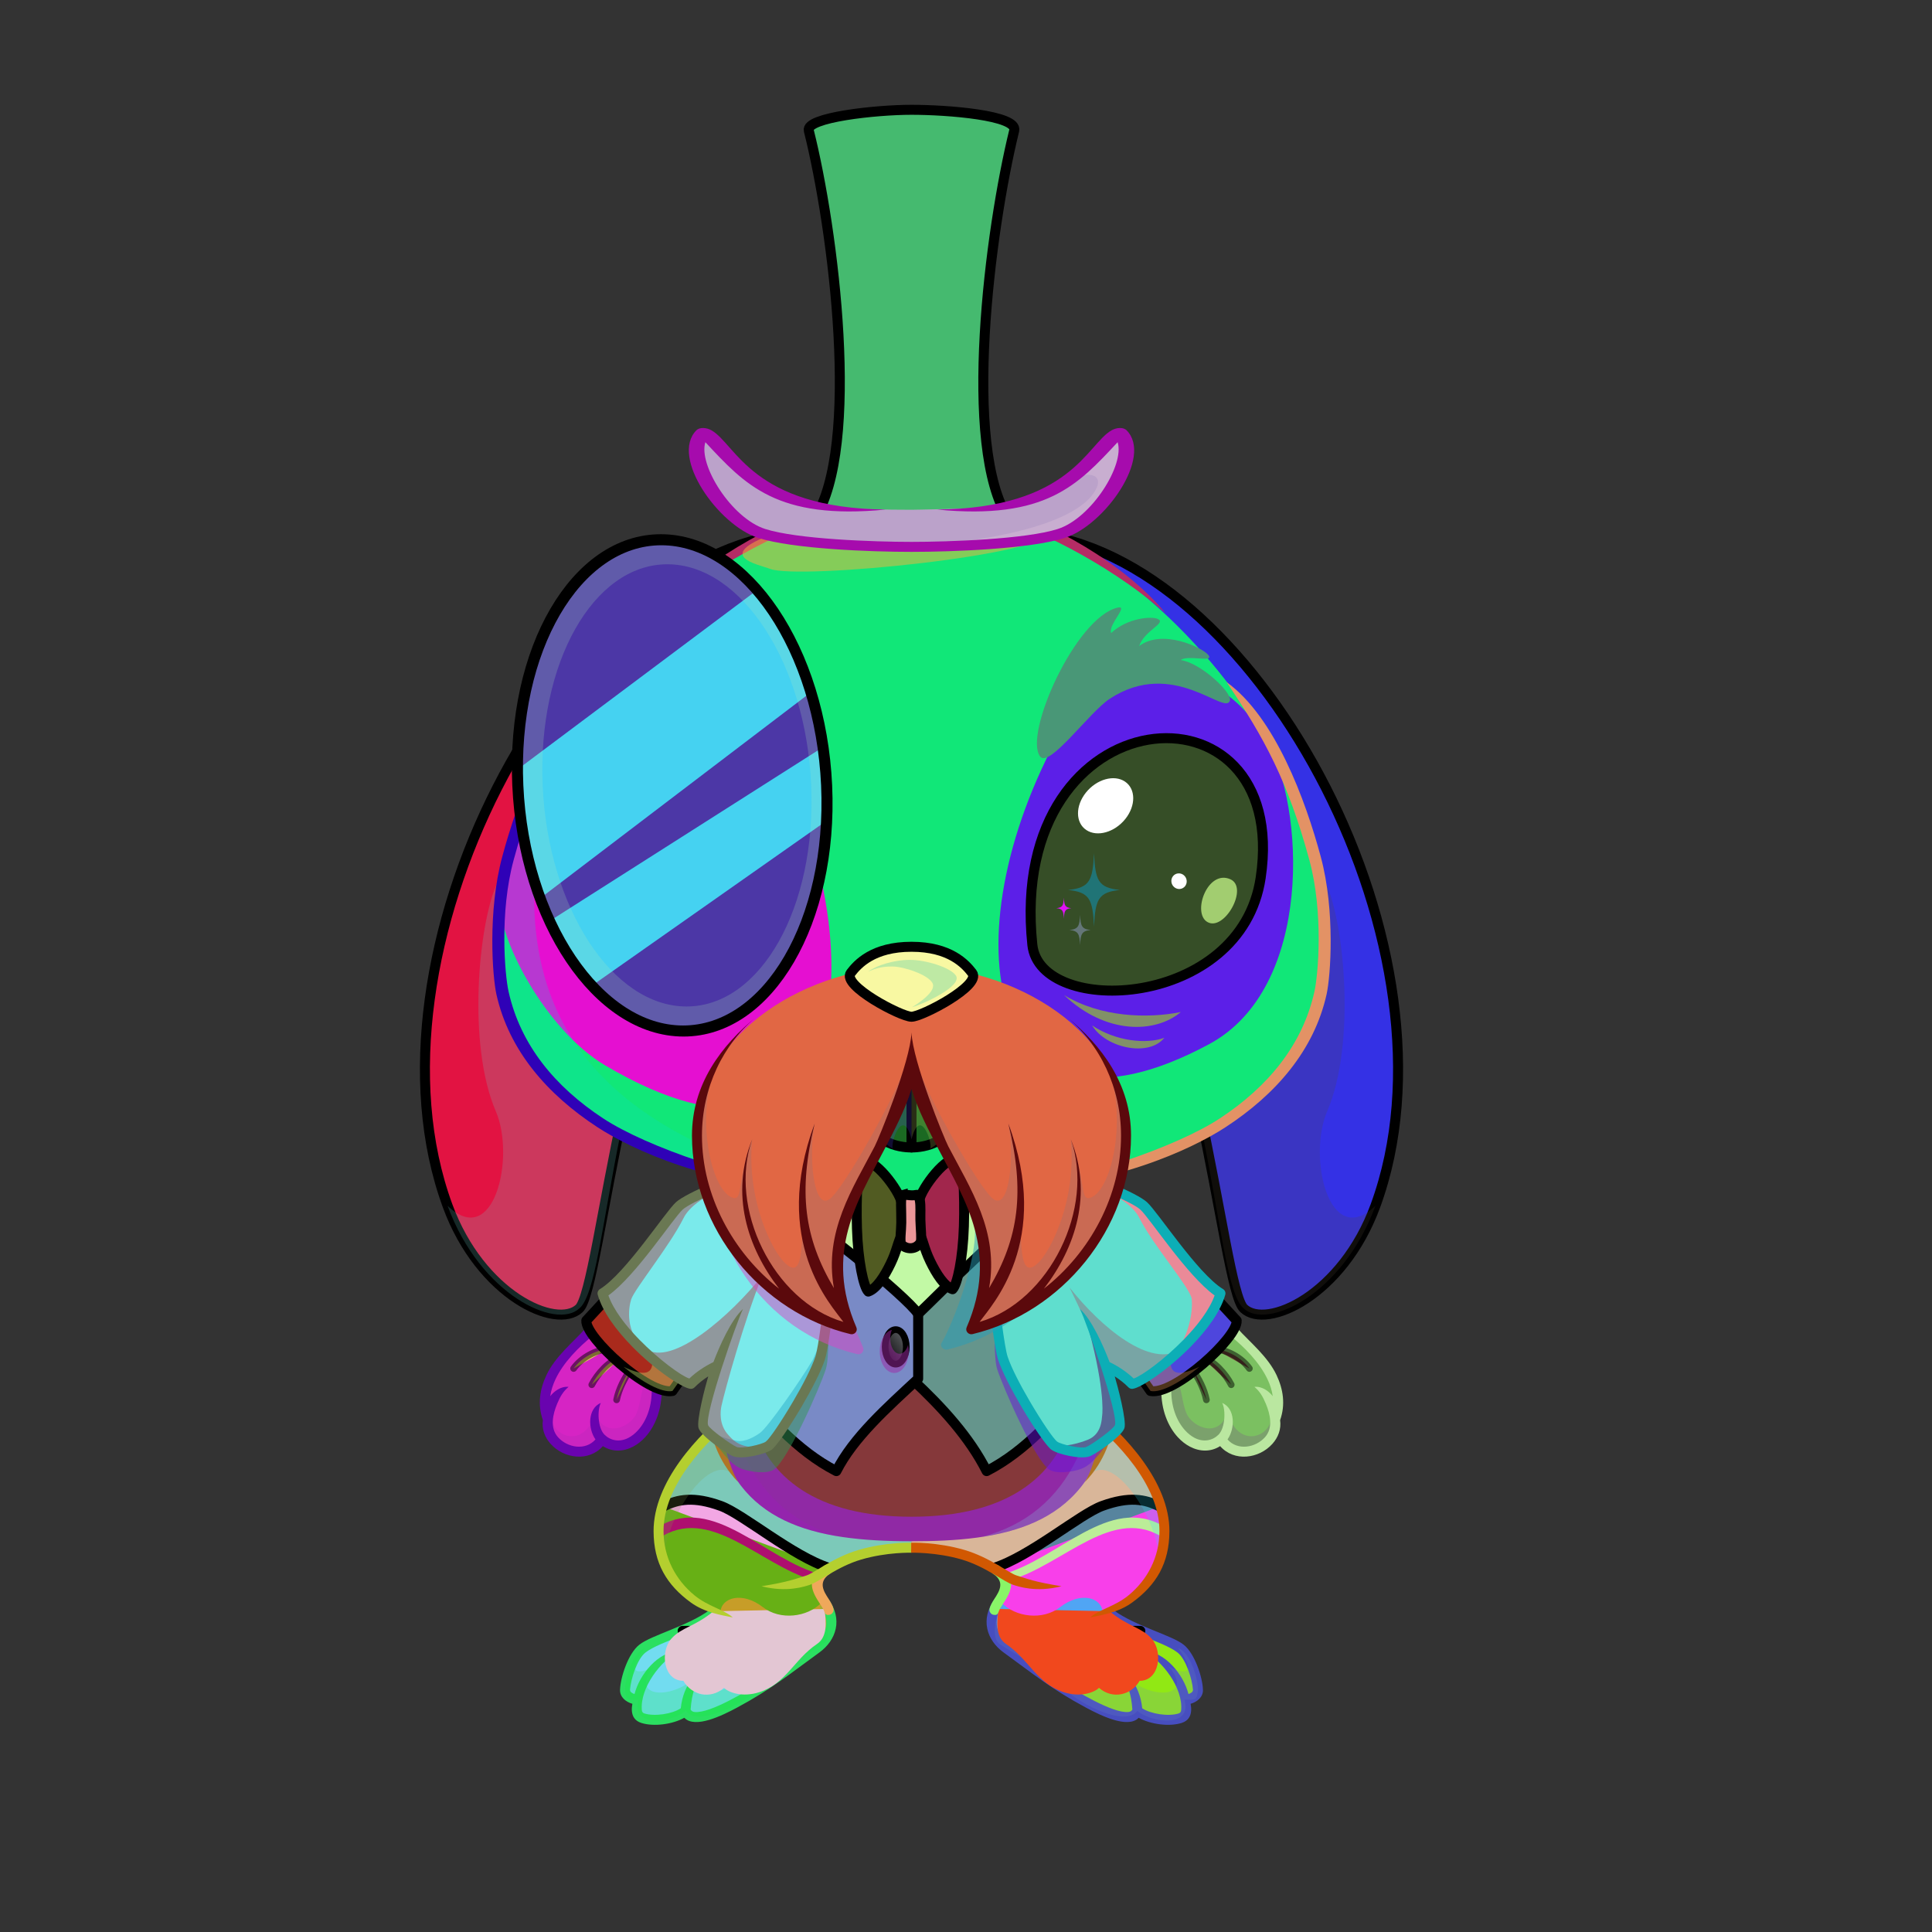 <?xml version="1.0" encoding="UTF-8"?><!DOCTYPE svg PUBLIC "-//W3C//DTD SVG 1.1//EN" "http://www.w3.org/Graphics/SVG/1.1/DTD/svg11.dtd"><!-- Creator: CorelDRAW 2018 (64-Bit) --><svg xmlns="http://www.w3.org/2000/svg" xmlns:xlink="http://www.w3.org/1999/xlink" xml:space="preserve" width="290mm" height="290mm" version="1.1" style="shape-rendering:geometricPrecision; text-rendering:geometricPrecision; image-rendering:optimizeQuality; fill-rule:evenodd; clip-rule:evenodd" viewBox="0 0 29000 29000">
 <rect x="0" y="0" width="29000" height="29000" fill="#333333" stroke="none"/>
 <defs>
  <style type="text/css">
   <![CDATA[
    .str1 {stroke:black;stroke-width:100;stroke-linecap:round;stroke-linejoin:round;stroke-miterlimit:22.926;stroke-opacity:0.502}
    .str5 {stroke:black;stroke-width:150;stroke-miterlimit:22.926}
    .str2 {stroke:black;stroke-width:100;stroke-linecap:round;stroke-linejoin:round;stroke-miterlimit:22.926}
    .str3 {stroke:black;stroke-width:150;stroke-linecap:round;stroke-linejoin:round;stroke-miterlimit:22.926}
    .str4 {stroke:black;stroke-width:150;stroke-linecap:round;stroke-linejoin:round;stroke-miterlimit:22.926}
    .str0 {stroke:black;stroke-width:150;stroke-linecap:round;stroke-linejoin:round;stroke-miterlimit:22.926}
    .fil3 {fill:none}
    .fil18 {fill:none;fill-rule:nonzero}
    .fil62 {fill:black}
    .fil45 {fill:#870A0A}
    .fil47 {fill:#BE0101}
    .fil73 {fill:white}
    .fil60 {fill:white}
    .fil2 {fill:black;fill-rule:nonzero}
    .fil10 {fill:black;fill-rule:nonzero}
    .fil4 {fill:black;fill-opacity:0.2}
    .fil72 {fill:#63BEFF;fill-opacity:0.2}
    .fil58 {fill:white;fill-opacity:0.2}
    .fil27 {fill:black;fill-opacity:0.4}
    .fil71 {fill:black;fill-opacity:0.502}
    .fil30 {fill:black;fill-opacity:0.502}
    .fil24 {fill:black;fill-opacity:0.502}
    .fil69 {fill:#002D87;fill-opacity:0.502}
    .fil20 {fill:#541600;fill-opacity:0.502}
    .fil67 {fill:#63BEFF;fill-opacity:0.502}
    .fil36 {fill:white;fill-opacity:0.502}
    .fil25 {fill:black;fill-rule:nonzero;fill-opacity:0.502}
    .fil52 {fill:#870A0A;fill-opacity:0.678}
    .fil39 {fill:url(#id0)}
    .fil54 {fill:url(#id1)}
    .fil59 {fill:url(#id2)}
    .fil32 {fill:url(#id3)}
    .fil1 {fill:url(#id4)}
    .fil6 {fill:url(#id5)}
    .fil22 {fill:url(#id6)}
    .fil57 {fill:url(#id7)}
    .fil7 {fill:url(#id8)}
    .fil8 {fill:url(#id9)}
    .fil12 {fill:url(#id10)}
    .fil16 {fill:url(#id11)}
    .fil63 {fill:url(#id12)}
    .fil21 {fill:url(#id13)}
    .fil40 {fill:url(#id14)}
    .fil13 {fill:url(#id15)}
    .fil65 {fill:url(#id16)}
    .fil11 {fill:url(#id17)}
    .fil38 {fill:url(#id18)}
    .fil9 {fill:url(#id19)}
    .fil55 {fill:url(#id20)}
    .fil19 {fill:url(#id21)}
    .fil26 {fill:url(#id22)}
    .fil23 {fill:url(#id23)}
    .fil53 {fill:url(#id24)}
    .fil35 {fill:url(#id25)}
    .fil64 {fill:url(#id26)}
    .fil42 {fill:url(#id27)}
    .fil41 {fill:url(#id28)}
    .fil56 {fill:url(#id29)}
    .fil70 {fill:url(#id30)}
    .fil5 {fill:url(#id31)}
    .fil0 {fill:url(#id32)}
    .fil68 {fill:url(#id33)}
    .fil37 {fill:url(#id34)}
    .fil66 {fill:url(#id35)}
    .fil17 {fill:url(#id36)}
    .fil14 {fill:url(#id37)}
    .fil15 {fill:url(#id38)}
    .fil34 {fill:url(#id39)}
    .fil28 {fill:url(#id40)}
    .fil29 {fill:url(#id41)}
    .fil31 {fill:url(#id42)}
    .fil33 {fill:url(#id43)}
    .fil43 {fill:url(#id44)}
    .fil51 {fill:url(#id45)}
    .fil46 {fill:url(#id46)}
    .fil49 {fill:url(#id47)}
    .fil48 {fill:url(#id48)}
    .fil44 {fill:url(#id49)}
    .fil50 {fill:url(#id50)}
    .fil61 {fill:url(#id51);fill-rule:nonzero}
   ]]>
  </style>
  <linearGradient id="id0" gradientUnits="userSpaceOnUse" x1="17198.7" y1="16176.35" x2="17198.71" y2="10147.1">
   <stop offset="0" style="stop-opacity:1; stop-color:#D9D9D9"/>
   <stop offset="1" style="stop-opacity:1; stop-color:#CDD1D4"/>
  </linearGradient>
  <linearGradient id="id1" gradientUnits="userSpaceOnUse" x1="13681.94" y1="14211.33" x2="13681.94" y2="15261.74">
   <stop offset="0" style="stop-opacity:1; stop-color:#FFCCCC"/>
   <stop offset="1" style="stop-opacity:1; stop-color:#DB9092"/>
  </linearGradient>
  <linearGradient id="id2" gradientUnits="userSpaceOnUse" x1="15564.4" y1="10248.56" x2="18463.72" y2="10248.56">
   <stop offset="0" style="stop-opacity:1; stop-color:#E6F2F2"/>
   <stop offset="1" style="stop-opacity:1; stop-color:#E9EFF2"/>
  </linearGradient>
  <linearGradient id="id3" gradientUnits="userSpaceOnUse" x1="8937.29" y1="19595.55" x2="10170.89" y2="20540.5">
   <stop offset="0" style="stop-opacity:1; stop-color:#ADB5BA"/>
   <stop offset="0.541" style="stop-opacity:1; stop-color:#DBE3E9"/>
   <stop offset="1" style="stop-opacity:1; stop-color:#83848A"/>
  </linearGradient>
  <linearGradient id="id4" gradientUnits="userSpaceOnUse" x1="12322.99" y1="24145.51" x2="10249.34" y2="24912.98">
   <stop offset="0" style="stop-opacity:1; stop-color:#C9CBD1"/>
   <stop offset="0.271" style="stop-opacity:1; stop-color:#C9CBD1"/>
   <stop offset="1" style="stop-opacity:1; stop-color:#EFF2F7"/>
  </linearGradient>
  <linearGradient id="id5" gradientUnits="userSpaceOnUse" xlink:href="#id4" x1="15467.62" y1="23805.64" x2="16687.77" y2="25252.85">
  </linearGradient>
  <linearGradient id="id6" gradientUnits="userSpaceOnUse" x1="11767.59" y1="18085.93" x2="15556.41" y2="19392.74">
   <stop offset="0" style="stop-opacity:1; stop-color:#30343D"/>
   <stop offset="0.541" style="stop-opacity:1; stop-color:#EDF4FF"/>
   <stop offset="1" style="stop-opacity:1; stop-color:#35373B"/>
  </linearGradient>
  <linearGradient id="id7" gradientUnits="userSpaceOnUse" x1="11856.89" y1="8446.58" x2="15506.99" y2="6260.27">
   <stop offset="0" style="stop-opacity:1; stop-color:#2A3138"/>
   <stop offset="0.369" style="stop-opacity:1; stop-color:#141417"/>
   <stop offset="1" style="stop-opacity:1; stop-color:#3F3F42"/>
  </linearGradient>
  <linearGradient id="id8" gradientUnits="userSpaceOnUse" x1="10585.02" y1="21466.87" x2="12981.39" y2="23904">
   <stop offset="0" style="stop-opacity:1; stop-color:#414142"/>
   <stop offset="0.149" style="stop-opacity:1; stop-color:#747475"/>
   <stop offset="0.502" style="stop-opacity:1; stop-color:#A1A1A3"/>
   <stop offset="1" style="stop-opacity:1; stop-color:#A1A1A3"/>
  </linearGradient>
  <linearGradient id="id9" gradientUnits="userSpaceOnUse" x1="11577.81" y1="24248.22" x2="10750.6" y2="22514.41">
   <stop offset="0" style="stop-opacity:1; stop-color:#C9CBD1"/>
   <stop offset="1" style="stop-opacity:1; stop-color:#EFF2F7"/>
  </linearGradient>
  <linearGradient id="id10" gradientUnits="userSpaceOnUse" xlink:href="#id9" x1="15749.99" y1="24244.65" x2="16649.32" y2="22517.98">
  </linearGradient>
  <linearGradient id="id11" gradientUnits="userSpaceOnUse" x1="13681.92" y1="22766.77" x2="13681.92" y2="18143.76">
   <stop offset="0" style="stop-opacity:1; stop-color:#EFF0F2"/>
   <stop offset="1" style="stop-opacity:1; stop-color:#464A52"/>
  </linearGradient>
  <linearGradient id="id12" gradientUnits="userSpaceOnUse" x1="16786.16" y1="14476.74" x2="17633.34" y2="12262.69">
   <stop offset="0" style="stop-opacity:1; stop-color:#192D6B"/>
   <stop offset="1" style="stop-opacity:1; stop-color:#1F1B20"/>
  </linearGradient>
  <linearGradient id="id13" gradientUnits="userSpaceOnUse" x1="11471.54" y1="18380.94" x2="13393.51" y2="21665.75">
   <stop offset="0" style="stop-opacity:1; stop-color:#4F2E08"/>
   <stop offset="0.431" style="stop-opacity:1; stop-color:#786116"/>
   <stop offset="0.741" style="stop-opacity:1; stop-color:#FFDC67"/>
   <stop offset="1" style="stop-opacity:1; stop-color:#FFEB99"/>
  </linearGradient>
  <linearGradient id="id14" gradientUnits="userSpaceOnUse" xlink:href="#id0" x1="9996.53" y1="16632.42" x2="9996.54" y2="10147.31">
  </linearGradient>
  <linearGradient id="id15" gradientUnits="userSpaceOnUse" x1="17478.94" y1="23332.43" x2="15036.3" y2="23168.45">
   <stop offset="0" style="stop-opacity:1; stop-color:#7D8087"/>
   <stop offset="0.51" style="stop-opacity:1; stop-color:#B8BDC4"/>
   <stop offset="1" style="stop-opacity:1; stop-color:#C9CBD1"/>
  </linearGradient>
  <linearGradient id="id16" gradientUnits="userSpaceOnUse" x1="12088.87" y1="10147.77" x2="8091.73" y2="13505.67">
   <stop offset="0" style="stop-opacity:1; stop-color:white"/>
   <stop offset="1" style="stop-opacity:1; stop-color:#95C7DE"/>
  </linearGradient>
  <linearGradient id="id17" gradientUnits="userSpaceOnUse" xlink:href="#id8" x1="16781.18" y1="21468.33" x2="14384.76" y2="23902.54">
  </linearGradient>
  <linearGradient id="id18" gradientUnits="userSpaceOnUse" x1="13700.58" y1="17936.72" x2="13700.58" y2="7484.8">
   <stop offset="0" style="stop-opacity:1; stop-color:#52606E"/>
   <stop offset="0.4" style="stop-opacity:1; stop-color:#ADADB0"/>
   <stop offset="1" style="stop-opacity:1; stop-color:#CBCDCF"/>
  </linearGradient>
  <linearGradient id="id19" gradientUnits="userSpaceOnUse" xlink:href="#id15" x1="12327.56" y1="23332.43" x2="9884.92" y2="23168.45">
  </linearGradient>
  <linearGradient id="id20" gradientUnits="userSpaceOnUse" x1="13884.54" y1="14374.6" x2="13507.89" y2="15150.57">
   <stop offset="0" style="stop-opacity:1; stop-color:#DB7272"/>
   <stop offset="1" style="stop-opacity:1; stop-color:#DB9092"/>
  </linearGradient>
  <linearGradient id="id21" gradientUnits="userSpaceOnUse" xlink:href="#id13" x1="15959.73" y1="18413.15" x2="14002.94" y2="21633.54">
  </linearGradient>
  <linearGradient id="id22" gradientUnits="userSpaceOnUse" xlink:href="#id3" x1="18426.57" y1="19595.55" x2="17192.97" y2="20540.5">
  </linearGradient>
  <linearGradient id="id23" gradientUnits="userSpaceOnUse" x1="13283.04" y1="20330.48" x2="13606.72" y2="20104">
   <stop offset="0" style="stop-opacity:1; stop-color:#0C0D0D"/>
   <stop offset="1" style="stop-opacity:1; stop-color:#585A5E"/>
  </linearGradient>
  <linearGradient id="id24" gradientUnits="userSpaceOnUse" x1="15292.11" y1="19953.3" x2="15292.1" y2="14500">
   <stop offset="0" style="stop-opacity:1; stop-color:#F5FFFF"/>
   <stop offset="0.639" style="stop-opacity:1; stop-color:#EDF5F6"/>
   <stop offset="1" style="stop-opacity:1; stop-color:#9EA0A1"/>
  </linearGradient>
  <linearGradient id="id25" gradientUnits="userSpaceOnUse" xlink:href="#id18" x1="18315.1" y1="19733.08" x2="18315.1" y2="8027.23">
  </linearGradient>
  <linearGradient id="id26" gradientUnits="userSpaceOnUse" x1="7668.68" y1="10158.09" x2="12511.74" y2="13419.56">
   <stop offset="0" style="stop-opacity:1; stop-color:#7FA3EB"/>
   <stop offset="1" style="stop-opacity:1; stop-color:#AEDDE3"/>
  </linearGradient>
  <linearGradient id="id27" gradientUnits="userSpaceOnUse" x1="13320.74" y1="16147.26" x2="13320.74" y2="17224.92">
   <stop offset="0" style="stop-opacity:1; stop-color:#D6D6D6"/>
   <stop offset="0.6" style="stop-opacity:1; stop-color:white"/>
   <stop offset="1" style="stop-opacity:1; stop-color:#FEFEFE"/>
  </linearGradient>
  <linearGradient id="id28" gradientUnits="userSpaceOnUse" xlink:href="#id27" x1="14043.33" y1="16147.26" x2="14043.33" y2="17224.92">
  </linearGradient>
  <linearGradient id="id29" gradientUnits="userSpaceOnUse" xlink:href="#id7" x1="12043.63" y1="4980.24" x2="15320.73" y2="4729.68">
  </linearGradient>
  <linearGradient id="id30" gradientUnits="userSpaceOnUse" x1="16775.25" y1="11188.87" x2="16775.25" y2="14081.93">
   <stop offset="0" style="stop-opacity:1; stop-color:black"/>
   <stop offset="0.4" style="stop-opacity:1; stop-color:black"/>
   <stop offset="1" style="stop-opacity:1; stop-color:#003273"/>
  </linearGradient>
  <linearGradient id="id31" gradientUnits="userSpaceOnUse" xlink:href="#id18" x1="16458.36" y1="25815.58" x2="16458.36" y2="23752.39">
  </linearGradient>
  <linearGradient id="id32" gradientUnits="userSpaceOnUse" xlink:href="#id18" x1="10905.5" y1="25815.58" x2="10905.5" y2="23752.39">
  </linearGradient>
  <linearGradient id="id33" gradientUnits="userSpaceOnUse" x1="16276.78" y1="14467.63" x2="17663.01" y2="11294.13">
   <stop offset="0" style="stop-opacity:1; stop-color:#8CDBFF"/>
   <stop offset="0.49" style="stop-opacity:1; stop-color:#2495FF"/>
   <stop offset="1" style="stop-opacity:1; stop-color:#002954"/>
  </linearGradient>
  <linearGradient id="id34" gradientUnits="userSpaceOnUse" xlink:href="#id18" x1="9048.77" y1="19733.08" x2="9048.77" y2="8027.23">
  </linearGradient>
  <linearGradient id="id35" gradientUnits="userSpaceOnUse" x1="17028.91" y1="14918.22" x2="17437.27" y2="11063.75">
   <stop offset="0" style="stop-opacity:1; stop-color:#0056B2"/>
   <stop offset="1" style="stop-opacity:1; stop-color:black"/>
  </linearGradient>
  <linearGradient id="id36" gradientUnits="userSpaceOnUse" x1="8431.87" y1="21567.58" x2="9643.09" y2="20119.83">
   <stop offset="0" style="stop-opacity:1; stop-color:#E8F1F7"/>
   <stop offset="0.78" style="stop-opacity:1; stop-color:#AFB2B8"/>
   <stop offset="1" style="stop-opacity:1; stop-color:#83848A"/>
  </linearGradient>
  <linearGradient id="id37" gradientUnits="userSpaceOnUse" x1="13649.36" y1="17759.14" x2="13649.35" y2="23134.89">
   <stop offset="0" style="stop-opacity:1; stop-color:#414142"/>
   <stop offset="0.031" style="stop-opacity:1; stop-color:#414142"/>
   <stop offset="0.529" style="stop-opacity:1; stop-color:#747475"/>
   <stop offset="1" style="stop-opacity:1; stop-color:#A1A1A3"/>
  </linearGradient>
  <linearGradient id="id38" gradientUnits="userSpaceOnUse" xlink:href="#id36" x1="18931.99" y1="21567.58" x2="17720.77" y2="20119.83">
  </linearGradient>
  <linearGradient id="id39" gradientUnits="userSpaceOnUse" x1="12339.71" y1="21170.31" x2="10599.41" y2="20638.68">
   <stop offset="0" style="stop-opacity:1; stop-color:#AEB6BD"/>
   <stop offset="0.651" style="stop-opacity:1; stop-color:#4F4F52"/>
   <stop offset="1" style="stop-opacity:1; stop-color:#2E2E30"/>
  </linearGradient>
  <linearGradient id="id40" gradientUnits="userSpaceOnUse" x1="15077.4" y1="20938.92" x2="17983.51" y2="18521.96">
   <stop offset="0" style="stop-opacity:1; stop-color:#4F4F52"/>
   <stop offset="0.239" style="stop-opacity:1; stop-color:#28282B"/>
   <stop offset="0.49" style="stop-opacity:1; stop-color:#1D1D1F"/>
   <stop offset="0.71" style="stop-opacity:1; stop-color:#4F4F52"/>
   <stop offset="1" style="stop-opacity:1; stop-color:#1B1B1C"/>
  </linearGradient>
  <linearGradient id="id41" gradientUnits="userSpaceOnUse" x1="17879.07" y1="20121.7" x2="16585" y2="17944.52">
   <stop offset="0" style="stop-opacity:1; stop-color:white"/>
   <stop offset="0.51" style="stop-opacity:1; stop-color:#4F4F52"/>
   <stop offset="1" style="stop-opacity:1; stop-color:#2E2E30"/>
  </linearGradient>
  <linearGradient id="id42" gradientUnits="userSpaceOnUse" x1="16763.2" y1="21232.67" x2="15898.41" y2="20344.84">
   <stop offset="0" style="stop-opacity:1; stop-color:#AEB6BD"/>
   <stop offset="0.451" style="stop-opacity:1; stop-color:#4F4F52"/>
   <stop offset="1" style="stop-opacity:1; stop-color:#2E2E30"/>
  </linearGradient>
  <linearGradient id="id43" gradientUnits="userSpaceOnUse" xlink:href="#id40" x1="12286.46" y1="20938.92" x2="9380.35" y2="18521.96">
  </linearGradient>
  <linearGradient id="id44" gradientUnits="userSpaceOnUse" x1="13541.54" y1="18368.68" x2="12888.27" y2="18368.68">
   <stop offset="0" style="stop-opacity:1; stop-color:#8B0202"/>
   <stop offset="0.141" style="stop-opacity:1; stop-color:#CE0000"/>
   <stop offset="0.541" style="stop-opacity:1; stop-color:#FF3B3B"/>
   <stop offset="1" style="stop-opacity:1; stop-color:#FD4141"/>
  </linearGradient>
  <linearGradient id="id45" gradientUnits="userSpaceOnUse" xlink:href="#id44" x1="13692.13" y1="18730.64" x2="13639.16" y2="17947.91">
  </linearGradient>
  <linearGradient id="id46" gradientUnits="userSpaceOnUse" x1="12892.24" y1="18389.14" x2="13244.97" y2="18389.14">
   <stop offset="0" style="stop-opacity:1; stop-color:#880202"/>
   <stop offset="0.271" style="stop-opacity:1; stop-color:#CE0000"/>
   <stop offset="0.82" style="stop-opacity:1; stop-color:#FF3B3B"/>
   <stop offset="1" style="stop-opacity:1; stop-color:#FF3B3B"/>
  </linearGradient>
  <linearGradient id="id47" gradientUnits="userSpaceOnUse" x1="13798.29" y1="18259.86" x2="14332.92" y2="18259.86">
   <stop offset="0" style="stop-opacity:1; stop-color:#880202"/>
   <stop offset="0.31" style="stop-opacity:1; stop-color:#930202"/>
   <stop offset="0.71" style="stop-opacity:1; stop-color:#CE0000"/>
   <stop offset="1" style="stop-opacity:1; stop-color:#DB0909"/>
  </linearGradient>
  <linearGradient id="id48" gradientUnits="userSpaceOnUse" xlink:href="#id44" x1="13789.85" y1="18333.67" x2="14443.47" y2="18333.67">
  </linearGradient>
  <linearGradient id="id49" gradientUnits="userSpaceOnUse" xlink:href="#id47" x1="13533.09" y1="18294.94" x2="12998.46" y2="18294.94">
  </linearGradient>
  <linearGradient id="id50" gradientUnits="userSpaceOnUse" xlink:href="#id46" x1="14439.51" y1="18353.18" x2="14086.44" y2="18353.18">
  </linearGradient>
  <linearGradient id="id51" gradientUnits="userSpaceOnUse" x1="16584.36" y1="14855.81" x2="17111.96" y2="15817.95">
   <stop offset="0" style="stop-opacity:1; stop-color:#6F7983"/>
   <stop offset="1" style="stop-opacity:1; stop-color:#C1C5C9"/>
  </linearGradient>
 </defs>
 <g id="Feet">
  <g id="_1353366986736">
   <g>
    <path class="fil0" d="M9582.95 25513.31c-27,104.67 -57.85,237.8 66.24,277.41 200.5,64.01 519.63,-3.67 643.45,-110.9 46.84,109.91 151.25,122.13 401.04,42.14 169.56,-54.31 570.01,-280.9 775.68,-415.19 290.8,-189.87 584.16,-417.38 785.22,-562.79 220.49,-159.46 204.8,-507.21 104.08,-721.04 -363.68,340.29 -782.66,-165.21 -1075.55,-247.93 -373.84,-101.68 -736.94,157.82 -534.63,412.54 -341.23,278.98 -924.97,416.13 -1106.49,559.4 -149.82,118.24 -253.48,454.72 -260.32,621.72 -3.49,85.13 108.32,144.64 201.28,144.64z" style="fill:#72dcf0"/>
    <path class="fil1" d="M12254.58 24743.98c220.49,-159.46 204.8,-507.21 104.08,-721.04 -363.68,340.29 -782.66,-165.21 -1075.55,-247.93 -373.84,-101.68 -736.94,157.82 -534.63,412.54 -65.6,31.61 -605.56,275.92 -605.56,281.06 1080.33,-71.41 1046.83,604.4 1304.21,833.55 3.33,55.39 715.01,-491.32 807.45,-558.18z" style="fill:#c79d28"/>
    <path class="fil2" d="M10810.13 24230.02c-250.66,253 -900.36,400.7 -1121.85,575.52 -127.64,100.74 -219.41,401.61 -231.2,555.53 -2.91,37.87 33.83,55.73 67.09,67.22 77.29,-295.5 350.3,-636.53 676.82,-651.28 -287.77,151.53 -595.61,559.48 -566.87,893.25 1.92,22.31 11.72,41.01 37.63,49.27 152.95,48.79 418.25,8.03 546.99,-77.44 35.76,-360.27 259.54,-631.02 540.73,-650.99 -162.85,103.88 -359.76,183.51 -392.81,670 12.18,21.46 30.4,33.6 58.3,36.59 235.8,25.31 804.26,-323.41 1003.68,-453.62 282.49,-184.45 534.77,-381.94 781.99,-560.73 162.37,-117.42 263.16,-284.13 133.26,-567.87l82.45 -124.46c234.3,314.71 123.57,631.8 -127.81,813.61 -442.47,320.03 -716.16,549.36 -1238.45,828.93 -209.64,112.22 -626.19,320.84 -788.47,150.94 -173.04,97.06 -455.94,137.75 -644.98,77.42 -98.18,-31.32 -135.02,-99.04 -141.93,-179.35 -3.04,-35.3 0.82,-72.01 7.48,-107.84 -97.51,-28.26 -187.66,-99.26 -185.18,-208.71 5.06,-186.89 122.07,-546.13 288.7,-677.65 185.24,-146.19 717.55,-275.67 1052.68,-518.39l161.75 60.05z" style="fill:#2bdf61"/>
    <path class="fil3 str0" d="M10247.2 24479.8c943.31,-17.89 952.36,572.59 1183.23,806.47" style="fill:#617f14"/>
    <path class="fil4" d="M9582.95 25513.31c-117.21,431 502.47,345.96 709.69,166.51 175.96,259.07 968.12,-118.56 1259.14,-493.83 314.79,-217.24 676.79,-421.62 795.64,-500.03 156.12,-103 53.19,-398.33 20.96,-584.15 -17.85,-13.98 -36.32,-26.67 -55.45,-37.83 59.89,533.31 -2183.16,1956.54 -1856.9,1106.29 -414.42,370.67 -1021.9,294.18 -634.36,-158.21 -135.17,83.77 -493.35,198.78 -142.78,-274 -182.48,62.12 -303.09,478.08 -297.22,630.61 17.28,153.49 33.21,144.64 201.28,144.64z" style="fill:#11f23b"/>
    <path class="fil3" d="M10708.4 24185.7c-277.12,231.33 -479.91,239.56 -632.6,413.23 -168.75,191.92 -120.75,630.76 181.48,630.76 123.56,214.04 403.48,285.33 610.7,105.88 70.65,70.23 276.53,145.76 526.32,65.76 409.3,-131.08 519.97,-488.94 871.1,-725.96 156.04,-105.33 138.82,-331.38 109.24,-523.93" style="fill:#e3c6d3"/>
   </g>
   <g>
    <path class="fil5" d="M17780.91 25513.31c27,104.67 57.85,237.8 -66.24,277.41 -200.5,64.01 -519.63,-3.67 -643.45,-110.9 -46.84,109.91 -151.25,122.13 -401.04,42.14 -169.56,-54.31 -570.01,-280.9 -775.68,-415.19 -290.8,-189.87 -584.16,-417.38 -785.22,-562.79 -220.49,-159.46 -204.8,-507.21 -104.08,-721.04 363.68,340.29 782.66,-165.21 1075.55,-247.93 373.84,-101.68 736.94,157.82 534.63,412.54 341.23,278.98 924.97,416.13 1106.49,559.4 149.82,118.24 253.48,454.72 260.32,621.72 3.49,85.13 -108.32,144.64 -201.28,144.64z" style="fill:#91e814"/>
    <path class="fil6" d="M15109.28 24743.98c-220.49,-159.46 -204.8,-507.21 -104.08,-721.04 363.68,340.29 782.66,-165.21 1075.55,-247.93 373.84,-101.68 736.94,157.82 534.63,412.54 65.6,31.61 605.56,275.92 605.56,281.06 -1080.33,-71.41 -1046.83,604.4 -1304.21,833.55 -3.33,55.39 -715.01,-491.32 -807.45,-558.18z" style="fill:#50a5f4"/>
    <path class="fil2" d="M16553.73 24230.02c250.66,253 900.36,400.7 1121.85,575.52 127.64,100.74 219.41,401.61 231.2,555.53 2.91,37.87 -33.83,55.73 -67.09,67.22 -77.29,-295.5 -350.3,-636.53 -676.82,-651.28 287.77,151.53 595.61,559.48 566.87,893.25 -1.92,22.31 -11.72,41.01 -37.63,49.27 -152.95,48.79 -418.25,8.03 -546.99,-77.44 -35.76,-360.27 -259.54,-631.02 -540.73,-650.99 162.85,103.88 359.76,183.51 392.81,670 -12.18,21.46 -30.4,33.6 -58.3,36.59 -235.8,25.31 -804.26,-323.41 -1003.68,-453.62 -282.49,-184.45 -534.77,-381.94 -781.99,-560.73 -162.37,-117.42 -263.16,-284.13 -133.26,-567.87l-82.45 -124.46c-234.3,314.71 -123.57,631.8 127.81,813.61 442.47,320.03 716.16,549.36 1238.45,828.93 209.64,112.22 626.19,320.84 788.47,150.94 173.04,97.06 455.94,137.75 644.98,77.42 98.18,-31.32 135.02,-99.04 141.93,-179.35 3.04,-35.3 -0.82,-72.01 -7.48,-107.84 97.51,-28.26 187.66,-99.26 185.18,-208.71 -5.06,-186.89 -122.07,-546.13 -288.7,-677.65 -185.24,-146.19 -717.55,-275.67 -1052.68,-518.39l-161.75 60.05z" style="fill:#474ebf"/>
    <path class="fil3 str0" d="M17116.66 24479.8c-943.31,-17.89 -952.36,572.59 -1183.23,806.47" style="fill:#77393c"/>
    <path class="fil4" d="M17780.91 25513.31c117.21,431 -502.47,345.96 -709.69,166.51 -175.96,259.07 -968.12,-118.56 -1259.14,-493.83 -314.79,-217.24 -676.79,-421.62 -795.64,-500.03 -156.12,-103 -53.19,-398.33 -20.96,-584.15 17.85,-13.98 36.32,-26.67 55.45,-37.83 -59.89,533.31 2183.16,1956.54 1856.9,1106.29 414.42,370.67 1021.9,294.18 634.36,-158.21 135.17,83.77 493.35,198.78 142.78,-274 182.48,62.12 303.09,478.08 297.22,630.61 -17.28,153.49 -33.21,144.64 -201.28,144.64z" style="fill:#6b8bc5"/>
    <path class="fil3" d="M16655.46 24185.7c277.12,231.33 479.91,239.56 632.6,413.23 168.75,191.92 120.75,630.76 -181.48,630.76 -123.56,214.04 -403.48,285.33 -610.7,105.88 -70.65,70.23 -276.53,145.76 -526.32,65.76 -409.3,-131.08 -519.97,-488.94 -871.1,-725.96 -156.04,-105.33 -138.82,-331.38 -109.24,-523.93" style="fill:#f1481d"/>
   </g>
  </g>
 </g>
 <g id="Legs">
  <g id="_1353366979824">
   <g>
    <path class="fil7" d="M13686.55 23259.3c-350.13,0 -1192.37,54.88 -1410.08,467.27 -87.52,165.78 81.27,168.02 13.65,260.29 -214.87,221.86 -622.21,269.44 -880.62,68.6 -312.33,-242.73 -764.62,-174.32 -708.71,92.46 -453.63,-190.83 -819.62,-624.03 -820.92,-1068.6 -2.52,-860.66 851.23,-1651.69 1153.94,-1891.1 621.48,859.57 1475.02,1269.07 2652.74,1328.08l0 743z" style="fill:#7cc9b9"/>
    <path class="fil8" d="M12448.55 23536.44c-73.2,52.93 -132.77,115.68 -172.08,190.13 -87.54,165.8 123.6,236.81 55.98,329.08 -214.87,221.86 -622.2,269.45 -880.62,68.6 -312.34,-242.74 -629.68,-142.57 -637.27,76.59 -530.36,-190.83 -933.4,-676.95 -934.69,-1121.52 -0.46,-158.72 28.26,-315.06 77.22,-466.03 220.81,-111.67 457.43,-154.97 861.06,-9.01 333.72,120.68 1082.71,760.08 1630.4,932.16z" style="fill:#67b015"/>
    <path class="fil3 str0" d="M9957.09 22613.29c220.81,-111.67 457.43,-154.97 861.06,-9.01 333.72,120.68 1082.71,760.08 1630.4,932.16" style="fill:#f2a7e4"/>
    <path class="fil9" d="M12210.73 23721.88c-811.77,-232.16 -1566.76,-1153.07 -2330.56,-623.65 -1.55,-61.13 2.24,-123.75 9.54,-184.41 828.18,-490.21 1586.97,497.24 2442.95,722.85 -32.58,35.14 -105.18,39.61 -121.93,85.21z" style="fill:#ae0f6f"/>
    <path class="fil4" d="M9987.94 23464.04c-67.26,-148.73 -106.69,-305.87 -107.15,-464.07 -2.29,-775.51 724.56,-1425.03 1053.4,-1726.35l157.05 727.06c-26.43,47.89 -52.85,95.78 -79.28,143.67 -387.48,-413.26 -1131.08,852.41 -1024.02,1319.69z" style="fill:#869d47"/>
    <path class="fil10" d="M12511.51 24149.58c6.63,40.77 -19.98,82.54 -60.75,89.17 -40.77,6.63 -59.9,0.68 -77.73,-47.56 -3.27,-19.88 -35.74,-71.71 -63.2,-114.07 -105.22,-162.3 -243.27,-375.23 65.46,-578.32 34.46,-22.65 80.77,-13.08 103.42,21.38 22.65,34.46 13.08,80.77 -21.38,103.42 -184.59,121.43 -92.39,263.67 -22.1,372.08 36.56,56.4 63.62,104.09 76.28,153.9z" style="fill:#efa85b"/>
    <path class="fil10" d="M11078.21 21248.32c-474.85,376.94 -1120.37,1042.59 -1118.33,1735.75 1.13,388.03 178.15,727.78 465.88,963.66 200.45,164.33 440.69,212.09 574.07,330.27 -171.14,-34.1 -422.55,-72.82 -630.16,-223.79 -362.58,-263.67 -557.8,-589.45 -559.21,-1070.14 -2.19,-736.68 664.8,-1449.29 1177.06,-1854.44l90.69 118.69zm2603.75 1908.45c0,53.89 0,70.23 0,150.29 -1.05,-0.09 -369.7,-11.33 -754.7,102.19 -361.96,106.73 -631.32,336.76 -776.55,381.42 -67.97,20.91 -336.72,117.86 -720.21,19.22 408.62,-65.2 515.39,-112.7 675.71,-162 110.44,-33.95 402.04,-271.06 778.34,-382.03 413.86,-122.04 796.28,-109.25 797.41,-109.09z" style="fill:#b4cf2f"/>
   </g>
   <g>
    <path class="fil11" d="M13681.94 23259.3c350.13,0 1187.73,54.88 1405.45,467.27 87.52,165.79 -81.27,168.02 -13.65,260.29 214.87,221.86 622.21,269.44 880.62,68.6 312.33,-242.73 764.62,-174.32 708.71,92.46 453.63,-190.83 819.62,-624.03 820.92,-1068.6 2.52,-860.66 -851.23,-1651.69 -1153.94,-1891.1 -621.48,859.57 -1470.39,1269.07 -2648.11,1328.08l0 743z" style="fill:#d9b699"/>
    <path class="fil12" d="M14915.31 23536.44c73.2,52.93 132.77,115.68 172.08,190.13 87.54,165.8 -123.6,236.81 -55.98,329.08 214.87,221.86 622.2,269.45 880.62,68.6 312.34,-242.74 629.68,-142.57 637.27,76.59 530.36,-190.83 933.4,-676.95 934.69,-1121.52 0.46,-158.72 -28.26,-315.06 -77.22,-466.03 -220.81,-111.67 -457.43,-154.97 -861.06,-9.01 -333.72,120.68 -1082.71,760.08 -1630.4,932.16z" style="fill:#f83fea"/>
    <path class="fil3 str0" d="M17406.77 22613.29c-220.81,-111.67 -457.43,-154.97 -861.06,-9.01 -333.72,120.68 -1082.71,760.08 -1630.4,932.16" style="fill:#57849e"/>
    <path class="fil13" d="M15153.13 23721.88c811.77,-232.16 1566.76,-1153.07 2330.56,-623.65 1.55,-61.13 -2.24,-123.75 -9.54,-184.41 -828.18,-490.21 -1586.97,497.24 -2442.95,722.85 32.58,35.14 105.18,39.61 121.93,85.21z" style="fill:#bbed98"/>
    <path class="fil4" d="M17375.92 23464.04c67.26,-148.73 106.69,-305.87 107.15,-464.07 2.29,-775.51 -724.56,-1425.03 -1053.4,-1726.35l-157.05 727.06c26.43,47.89 52.85,95.78 79.28,143.67 387.48,-413.26 1131.08,852.41 1024.02,1319.69z" style="fill:#25e1fb"/>
    <path class="fil10" d="M14852.35 24149.58c-6.63,40.77 19.98,82.54 60.75,89.17 40.77,6.63 59.9,0.68 77.73,-47.56 3.27,-19.88 35.74,-71.71 63.2,-114.07 105.22,-162.3 243.27,-375.23 -65.46,-578.32 -34.46,-22.65 -80.77,-13.08 -103.42,21.38 -22.65,34.46 -13.08,80.77 21.38,103.42 184.59,121.43 92.39,263.67 22.1,372.08 -36.56,56.4 -63.62,104.09 -76.28,153.9z" style="fill:#89f568"/>
    <path class="fil10" d="M16285.65 21248.32c474.85,376.94 1120.37,1042.59 1118.33,1735.75 -1.13,388.03 -178.15,727.78 -465.88,963.66 -200.45,164.33 -440.69,212.09 -574.07,330.27 171.14,-34.1 422.55,-72.82 630.16,-223.79 362.58,-263.67 557.8,-589.45 559.21,-1070.14 2.19,-736.68 -664.8,-1449.29 -1177.06,-1854.44l-90.69 118.69zm-2608.38 1908.45c0,53.89 0,70.23 0,150.29 1.05,-0.09 374.34,-11.33 759.33,102.19 361.96,106.72 631.32,336.76 776.55,381.42 67.97,20.91 336.72,117.86 720.21,19.22 -408.62,-65.2 -515.39,-112.7 -675.71,-162 -110.44,-33.95 -402.04,-271.07 -778.34,-382.03 -413.85,-122.04 -800.91,-109.25 -802.04,-109.09z" style="fill:#d15802"/>
   </g>
  </g>
 </g>
 <g id="Body">
   <animateTransform type="translate" values="0;0 200;0;0 200;0;0 200;0;0 200;0" dur="10" repeatCount="indefinite" additive="sum" attributeName="transform"/>
  <g id="_1353372149344">
   <path class="fil14" d="M13681.93 23134.87c1347.76,0 2621.69,-197.11 2951.74,-1727.05 15.79,-73.21 -664.04,-149.47 -652.55,-228.8 146.85,-1014.04 303.1,-2286.86 -297.48,-3419.88 -634.24,80.29 -1363.91,142.31 -2001.72,142.31 -712.76,-19.05 -1367.46,-62.02 -2001.7,-142.31 -600.58,1133.02 -444.33,2405.84 -297.48,3419.88 11.49,79.33 -668.34,155.6 -652.55,228.8 315.7,1463.48 1477.61,1727.05 2951.74,1727.05z" style="fill:#9029a5"/>
   <path class="fil4" d="M12620.51 23067.29c-1015.93,-155.83 -1748.88,-628.88 -1931.29,-1888.27 -75.17,-519 28.96,-1105.79 228.98,-1706.93 -223.57,2000.42 401.77,3257.02 1702.31,3595.2z" style="fill:#a90fcf"/>
   <path class="fil4" d="M14743.35 23067.29c1015.93,-155.83 1748.88,-628.88 1931.29,-1888.27 75.17,-519 -28.96,-1105.79 -228.98,-1706.93 223.57,2000.42 -401.77,3257.02 -1702.31,3595.2z" style="fill:#84ecf1"/>
   <path class="fil10" d="M16284.88 22245.77c319.47,-329.83 394.88,-696.53 422.03,-822.42 8.57,-40.44 -17.27,-80.2 -57.71,-88.77 -40.44,-8.57 -80.2,17.27 -88.77,57.71 -37.63,174.45 -129.4,606.75 -275.55,853.48zm-5205.9 0c-319.47,-329.83 -394.88,-696.53 -422.03,-822.42 -8.57,-40.44 17.27,-80.2 57.71,-88.77 40.44,-8.57 80.2,17.27 88.77,57.71 37.63,174.45 129.4,606.75 275.55,853.48z" style="fill:#b07524"/>
   <g>
    <path class="fil15" d="M17500.83 20836.37c-31.01,671.59 506.32,1058.8 828,765.31 253.5,397.35 884.17,103.39 809.26,-292.5 203.13,-535.14 -266.24,-1035.76 -634.19,-1325.08 -198.11,-64.5 -364.18,-247.68 -461.85,44.06 -113.97,340.43 -156.85,278.81 -402.23,397.75 -163.53,79.26 -10.67,351.89 -138.99,410.46z" style="fill:#7bc061"/>
    <path class="fil4" d="M17500.83 20836.37c-31.01,671.59 506.32,1058.8 828,765.31 341.06,429.25 911,23.85 753.65,-292.7 -65.31,297.19 -520.59,407.83 -657.17,-118.23 -113.25,412.02 -522.03,237.66 -614.7,26.73 -38.99,-88.76 -53.56,-182.5 -71.53,-273.04 -25.89,-130.37 -58.87,-254.12 -182.13,-346.8 -1.8,93.31 16.28,193.4 -44.96,232.65l-0.16 0.1 -0.17 0.11c-1.48,0.93 -2.97,1.82 -4.53,2.69l-0.17 0.1 -0.18 0.09 -0.14 0.09 -0.03 0.01 -0.18 0.1 -0.17 0.09 -0.18 0.09c-1.69,0.92 -3.44,1.79 -5.25,2.61z" style="fill:#812798"/>
    <path class="fil10" d="M17436.91 20673.48c-79.39,-58.19 -167.86,62.52 -88.48,120.7 28.24,20.69 56.25,42.36 83.3,64.61 -3.93,302.02 99.68,551.64 246.17,712.18 55.54,60.86 117.82,109.47 183.4,143.86 145.9,76.49 311.53,82.65 453.24,-7.98 209.57,238.5 583.03,191.12 784.7,-34.27 86.01,-96.11 134.73,-220.26 115.83,-356.13 82.54,-234.31 46.25,-463.42 -52.44,-673.52 -132.46,-282 -402.86,-497.73 -588.08,-703.58 -33.5,-37.22 -180.19,-286.69 -214.16,-345.48 -58.56,-79 -178.69,10.05 -120.12,89.06 35.43,47.77 75.16,120.11 111.48,186.29 6.41,11.67 81.45,153.11 123.81,187.52 201.58,163.8 430.96,392.41 551.71,649.47 38.04,80.97 65.19,164.94 76.97,250.68 -53.73,-69.19 -156.09,-151.42 -275.06,-139.39 80.64,67.61 125.53,143.46 171.18,252.76 65.8,157.59 113.11,362.41 -12.44,502.72 -141.93,158.63 -411.75,205.47 -562.48,33.5 115.64,-164.64 117.79,-464.48 -80.37,-548.33 54.53,102.27 47.95,374.07 -54.76,476.76 -86.33,86.32 -222.41,119.56 -359.87,47.5 -49.57,-25.99 -97.71,-63.9 -141.8,-112.22 -128.18,-140.48 -217.35,-364.86 -206.61,-639.48 1.55,-21.67 -6.3,-43.83 -23.35,-59.87 -36.49,-34.26 -81.32,-67.73 -121.77,-97.36z" style="fill:#bae7a0"/>
   </g>
   <path class="fil16" d="M13681.92 18220.87c-910.76,0 -1629.68,-328.73 -1974.1,371.32 -874.88,1778.23 -905.44,4174.58 1974.1,4174.58 2879.54,0 2848.98,-2396.35 1974.1,-4174.58 -344.42,-700.05 -1063.34,-371.32 -1974.1,-371.32z" style="fill:#85383a"/>
   <g>
    <path class="fil17" d="M9863.03 20836.37c31.01,671.59 -506.32,1058.8 -828,765.31 -253.5,397.35 -884.17,103.39 -809.26,-292.5 -203.13,-535.14 266.24,-1035.76 634.19,-1325.08 198.11,-64.5 364.18,-247.68 461.85,44.06 113.97,340.43 156.85,278.81 402.23,397.75 163.53,79.26 10.67,351.89 138.99,410.46z" style="fill:#d624c4"/>
    <path class="fil4" d="M9863.03 20836.37c31.01,671.59 -506.32,1058.8 -828,765.31 -341.06,429.25 -911,23.85 -753.65,-292.7 65.31,297.19 520.59,407.83 657.17,-118.23 113.25,412.02 522.03,237.66 614.7,26.73 38.99,-88.76 53.56,-182.5 71.53,-273.04 25.89,-130.37 58.87,-254.12 182.13,-346.8 1.8,93.31 -16.28,193.4 44.96,232.65l0.16 0.1 0.17 0.11c1.48,0.93 2.97,1.82 4.53,2.69l0.17 0.1 0.18 0.09 0.14 0.09 0.03 0.01 0.18 0.1 0.17 0.09 0.18 0.09c1.69,0.92 3.44,1.79 5.25,2.61z" style="fill:#a029af"/>
    <path class="fil10" d="M9926.95 20673.48c79.39,-58.19 167.86,62.52 88.48,120.7 -28.24,20.69 -56.25,42.36 -83.3,64.61 3.93,302.02 -99.68,551.64 -246.17,712.18 -55.54,60.86 -117.82,109.47 -183.4,143.86 -145.9,76.49 -311.53,82.65 -453.24,-7.98 -209.57,238.5 -583.03,191.12 -784.7,-34.27 -86.01,-96.11 -134.73,-220.26 -115.83,-356.13 -82.54,-234.31 -46.25,-463.42 52.44,-673.52 132.46,-282 402.86,-497.73 588.08,-703.58 33.5,-37.22 180.19,-286.69 214.16,-345.48 58.56,-79 178.69,10.05 120.12,89.06 -35.43,47.77 -75.16,120.11 -111.48,186.29 -6.41,11.67 -81.45,153.11 -123.81,187.52 -201.58,163.8 -430.96,392.41 -551.71,649.47 -38.04,80.97 -65.19,164.94 -76.97,250.68 53.73,-69.19 156.09,-151.42 275.06,-139.39 -80.64,67.61 -125.53,143.46 -171.18,252.76 -65.8,157.59 -113.11,362.41 12.44,502.72 141.93,158.63 411.75,205.47 562.48,33.5 -115.64,-164.64 -117.79,-464.48 80.37,-548.33 -54.53,102.27 -47.95,374.07 54.76,476.76 86.33,86.32 222.41,119.56 359.87,47.5 49.57,-25.99 97.71,-63.9 141.8,-112.22 128.18,-140.48 217.35,-364.86 206.61,-639.48 -1.55,-21.67 6.3,-43.83 23.35,-59.87 36.49,-34.26 81.32,-67.73 121.77,-97.36z" style="fill:#6903af"/>
   </g>
   <path class="fil18 str1" d="M18245.17 20254.29c166.51,6.34 390.43,122 508.52,287.2m-858.12 15.03c94.49,124.16 180.74,296.69 212.93,455.61m-61.35 -631.32c166.19,31.58 352.51,244.8 434.02,404.44" style="fill:#694134"/>
   <path class="fil18 str1" d="M9118.69 20254.29c-166.51,6.34 -390.43,122 -508.52,287.2m858.12 15.03c-94.49,124.16 -180.74,296.69 -212.93,455.61m61.35 -631.32c-166.19,31.58 -352.51,244.8 -434.02,404.44" style="fill:#f7db61"/>
   <g>
    <path class="fil19" d="M13681.93 20695.39c465.91,432.14 873.58,883.69 1127.73,1386.42 605.72,-311.6 1026.27,-825.19 1471.08,-1312.34 -215.19,-934.86 -430.39,-1869.73 -645.58,-2804.59 -651.08,42.33 -1302.15,84.67 -1953.23,127 0,867.84 0,1735.67 0,2603.51z" style="fill:#615180"/>
    <path class="fil20" d="M13986.02 20989.93c53.5,54.43 105.81,109.28 156.73,164.58l733.73 -199.52 75.83 284.56 -594.75 161.72c46.17,56.4 90.72,113.36 133.47,170.91l512.76 -139.43 122.14 458.34c59.07,-40.99 116.41,-83.87 172.29,-128.34l-101.89 -382.36 703.28 -191.23c84.21,-90.87 167.16,-183.13 250.24,-275.24l-1005 273.28 -75.83 -284.56 1169.19 -317.92 -44.88 -194.99 -1175.79 319.72 -254.74 -955.95 1208.44 -328.59 -44.88 -195 -1215.05 330.39 -313.05 -1174.76c-14.02,-53.28 -68.59,-85.11 -121.87,-71.09 -53.28,14.02 -85.11,68.59 -71.09,121.87l313.47 1176.34 -836.84 227.55 0 207.19 888.33 -241.55 254.74 955.95 -838.98 228.13z" style="fill:#55402c"/>
    <path class="fil3 str0" d="M13681.93 20695.39c465.91,432.14 873.58,883.69 1127.73,1386.42 605.72,-311.6 1026.27,-825.19 1471.08,-1312.34 -215.19,-934.86 -430.39,-1869.73 -645.58,-2804.59 -651.08,42.33 -1302.15,84.67 -1953.23,127 0,867.84 0,1735.67 0,2603.51z" style="fill:#65958c"/>
    <path class="fil21" d="M13781.93 20695.39c-465.91,432.14 -973.58,883.69 -1227.73,1386.42 -605.72,-311.6 -1026.27,-825.19 -1471.08,-1312.34 215.19,-934.86 430.39,-1869.73 645.58,-2804.59 651.08,42.33 1402.15,84.67 2053.23,127 0,867.84 0,1735.67 0,2603.51z" style="fill:#add30f"/>
    <path class="fil20" d="M13501.31 21034.47c-108.01,94.82 -216.64,190.88 -321.1,288.52l-768.05 196.54 -117.9 409.7c-59.19,-39.12 -116.63,-80.15 -172.57,-122.81l66.03 -229.45 -263.53 67.43c-59.68,-52.35 -117.83,-106.35 -174.82,-161.62l502.45 -128.57 83.82 -291.26 -798.34 204.29c-52.04,-55.04 -103.45,-110.76 -154.56,-166.81l1017.01 -260.24 344.5 -1197.08 -1489.6 381.18 50.48 -219.28 1503.23 -384.66 394.11 -1369.46c68.04,3.9 135.48,7.8 202,11.71 -0.42,7.14 -1.61,14.35 -3.65,21.52l-368.02 1278.79 749.13 -217.28 0 206.35 -813.23 233.69 -344.51 1197.09 1157.74 -321.85 0 206.36 -1221.84 338.25 -83.82 291.25 1025.04 -262.3z" style="fill:#7c1321"/>
    <path class="fil3 str0" d="M13781.93 20695.39c-465.91,432.14 -973.58,883.69 -1227.73,1386.42 -605.72,-311.6 -1026.27,-825.19 -1471.08,-1312.34 215.19,-934.86 430.39,-1869.73 645.58,-2804.59 651.08,42.33 1402.15,84.67 2053.23,127 0,867.84 0,1735.67 0,2603.51z" style="fill:#798ac6"/>
    <path class="fil22 str0" d="M13681.93 17952.03c-449.41,0 -2808.17,-548.73 -1910.29,187.91 262.92,35.98 1851.54,1329.17 2010.29,1583.17 275.17,-259.3 1568.53,-1583.17 1810.29,-1583.17 776.17,-636.79 -1460.88,-187.91 -1910.29,-187.91z" style="fill:#c2f9a5"/>
    <ellipse class="fil23 str2" cx="13444.88" cy="20217.24" rx="158.75" ry="259.29"/>
    <path class="fil24" d="M13422.96 20608.78c120.29,0 217.79,-145.7 217.79,-325.41 0,-33.86 -3.46,-66.52 -9.89,-97.22 -22.02,79.32 -70.93,134.5 -127.74,134.5 -77.43,0 -140.19,-102.52 -140.19,-228.97 0,-48.03 9.06,-92.58 24.53,-129.4 -103.41,25.33 -182.3,159.43 -182.3,321.09 0,179.71 97.5,325.41 217.8,325.41z" style="fill:#a028a5"/>
   </g>
   <g>
    <path class="fil25" d="M14922.74 19548.99c4.04,678.07 9.93,895.39 45.17,1003.03 94.7,289.21 560.58,1348.06 777.08,1504.31 104.11,75.12 362.26,37.43 486.19,-8.86 238.84,-89.19 440.96,-480.69 512.83,-573.05 -112.17,78.01 -271.82,378.86 -648.67,311.78 -359.21,-63.95 -858.64,-980.87 -970.98,-1323.95 -31.66,-96.7 -153.53,-520.66 -201.62,-913.26z" style="fill:#6614d9"/>
    <path class="fil26 str3" d="M18027.97 19252.72c211.19,214.05 315.36,333.92 535.11,569.37 18.01,255.17 -939.84,1126.12 -1292.84,1057.38 -78.48,-109.88 -135.56,-194.07 -214.04,-303.95 323.92,-440.93 647.85,-881.87 971.77,-1322.8z" style="fill:#4e46dd"/>
    <path class="fil27" d="M18027.97 19252.72c-524.54,1064.33 -677.85,1575.55 -23.76,1262.83 -268.88,221.16 -568.16,396.21 -733.97,363.92 -78.48,-109.88 -135.56,-194.07 -214.04,-303.95 323.92,-440.93 647.85,-881.87 971.77,-1322.8z" style="fill:#c37f48"/>
    <path class="fil28" d="M16599.32 20501.62c154.77,71.15 292.64,168.92 392.69,270.89 173.15,-5.91 1160.58,-755.33 1327.77,-1358.68 -385.7,-236.16 -1025.07,-1197.94 -1153.24,-1313.38 -128.17,-115.44 -771.97,-397.88 -1022.25,-421.57 -250.28,-23.69 -1134.09,-65.31 -1403.16,159.1 11.8,168.32 218.94,2263.13 312.04,2547.41 126.05,384.9 655.95,1230.92 772.51,1315.05 76.39,55.13 397.84,129.27 503.78,89.7 105.94,-39.57 450.92,-294.14 477.37,-376.16 26.45,-82.02 -117.37,-697.59 -207.51,-912.36z" style="fill:#5fdece"/>
    <path class="fil29" d="M17579.11 20387.34c314.08,-271.66 649.45,-644.33 740.67,-973.51 -385.7,-236.16 -1025.07,-1197.94 -1153.24,-1313.38 -128.17,-115.44 -771.97,-397.88 -1022.25,-421.57 657.74,238 882.15,449.6 958.75,604.12 202.86,409.18 772.37,1058.21 785.85,1218.72 13.49,160.56 -17.67,550.49 -309.78,885.62z" style="fill:#ea8a98"/>
    <path class="fil30" d="M16054.56 19326.31c5.9,2.71 556.56,1180.79 562.39,1183.56 147.59,70.34 278.83,164.56 375.06,262.64 93.16,-3.18 422.07,-221.62 732.09,-516.71 -451.92,288.06 -1190.9,-325.45 -1669.54,-929.49z" style="fill:#926d7d"/>
    <path class="fil31" d="M16292.4 19774.01c293.03,1021.06 257.6,1421.37 252.13,1466.65 -8.22,68.1 -7.76,286.26 -215.83,370.33 -28.66,11.57 -260.56,104.3 -478.74,93.09 62.25,24.35 353.72,119.01 431.19,95.77 214.99,-64.48 499.24,-303.86 525.68,-385.87 54.09,-167.75 -362.13,-1436.11 -514.43,-1639.97z" style="fill:#576695"/>
    <path class="fil10" d="M16211.29 19647.49c180.21,168.22 350.3,552.7 443.88,797.84 130.52,62.93 256.52,146.87 361.72,246.77 122.04,-39.68 455.48,-282.05 753.01,-586.51 203.83,-208.59 385.5,-444.33 461.73,-660.73 -413.31,-296.54 -974.29,-1161.85 -1115.19,-1288.75 -130.78,-117.79 -765.82,-382.63 -979.18,-402.82 -211.81,-20.04 -1034.57,-60.51 -1318.11,120.16 8.89,101.94 211.9,2203.8 305.21,2488.8 55.3,168.89 192.25,431.83 336.38,677.18 173.16,294.78 352.18,559.66 408.59,600.37 59.92,43.24 356.45,109.31 434.06,80.32 76.11,-28.43 413.67,-271.33 432.25,-328.99 53.75,-166.77 -428.8,-1546.43 -524.35,-1743.64zm521.47 1012.19c44.17,147.13 180.95,666.42 145.26,777.15 -38.53,119.51 -416.21,383.63 -522.49,423.33 -132.51,49.49 -478.79,-30.73 -573.5,-99.08 -71.29,-51.45 -268.15,-336.17 -450.19,-646.07 -149.02,-253.66 -291.2,-527.33 -349.86,-706.48 -106.01,-323.78 -313.42,-2535.08 -315.56,-2565.57l0.2 -0.01c-1.52,-23.06 7.64,-46.49 26.76,-62.39 295.88,-246.41 1197.63,-200.73 1457.94,-176.09 245.09,23.2 911.47,301.76 1065.32,440.32 163.23,147.01 759.04,1071.01 1142.1,1305.17 27.79,16.96 42.21,50.85 33.11,83.79 -71.33,257.44 -279.84,535.77 -514.73,776.14 -338.52,346.38 -744.56,618.74 -872.98,636.42 -23.16,3.78 -47.74,-3.36 -65.45,-21.36 -61.5,-62.67 -132.04,-117.87 -205.93,-165.27z" style="fill:#0caeb6"/>
    <path class="fil24" d="M16750.53 17289.98c-9.43,709.42 -493.63,1285.49 -848.69,1801.84 -399.82,581.46 -984.96,998.89 -1678.57,1164.93 -63.58,15.22 -121.2,-50.52 -88.77,-101.83 132.96,-210.36 629.39,-1403.45 470.28,-1921.22l2145.75 -943.72z" style="fill:#289eb7"/>
   </g>
   <g>
    <path class="fil32 str3" d="M9335.89 19252.72c-211.19,214.05 -315.36,333.92 -535.11,569.37 -18.01,255.17 939.84,1126.12 1292.84,1057.38 78.48,-109.88 135.56,-194.07 214.04,-303.95 -323.92,-440.93 -647.85,-881.87 -971.77,-1322.8z" style="fill:#a92a1c"/>
    <path class="fil27" d="M9335.89 19252.72c524.54,1064.33 677.85,1575.55 23.76,1262.83 268.88,221.16 568.16,396.21 733.97,363.92 78.48,-109.88 135.56,-194.07 214.04,-303.95 -323.92,-440.93 -647.85,-881.87 -971.77,-1322.8z" style="fill:#c3e76f"/>
    <path class="fil33" d="M10764.54 20501.62c-154.77,71.15 -292.64,168.92 -392.69,270.89 -173.15,-5.91 -1160.58,-755.33 -1327.77,-1358.68 385.7,-236.16 1025.07,-1197.94 1153.24,-1313.38 128.17,-115.44 771.97,-397.88 1022.25,-421.57 250.28,-23.69 1134.09,-65.31 1403.16,159.1 -11.8,168.32 -218.94,2263.13 -312.04,2547.41 -126.05,384.9 -655.95,1230.92 -772.51,1315.05 -76.39,55.13 -397.84,129.27 -503.78,89.7 -105.94,-39.57 -450.92,-294.14 -477.37,-376.16 -26.45,-82.02 117.37,-697.59 207.51,-912.36z" style="fill:#7aeaeb"/>
    <path class="fil25" d="M12441.12 19548.99c-4.04,678.07 -9.93,895.39 -45.17,1003.03 -94.7,289.21 -560.58,1348.06 -777.08,1504.31 -104.11,75.12 -362.26,37.43 -486.19,-8.86 -238.84,-89.19 -440.96,-480.69 -512.83,-573.05 112.17,78.01 271.82,378.86 648.67,311.78 359.21,-63.95 858.64,-980.87 970.98,-1323.95 31.66,-96.7 153.53,-520.66 201.62,-913.26z" style="fill:#339556"/>
    <path class="fil34" d="M12380.65 20007.68c-26.38,181.64 -50.64,318.69 -69.96,377.71 -126.05,384.89 -655.95,1230.92 -772.51,1315.05 -76.39,55.13 -397.84,129.27 -503.78,89.7 -104.32,-38.96 -440.4,-286.39 -475.93,-372.27 34.59,82.72 378.86,190.57 504.97,210.13 126.11,19.56 269.83,-65.69 346.17,-120.78 116.52,-84.08 600.05,-774.58 789.95,-1095.37 60.36,-134.72 120.73,-269.45 181.09,-404.17z" style="fill:#51cbda"/>
    <path class="fil30" d="M11440.27 19150.36c-273.16,684.95 -557.62,1710.41 -610.36,1950.07 -15.56,70.73 -46.22,285.99 110.01,447.06 47.15,48.61 178.53,233.95 573.98,156.59 -62.25,24.35 -353.72,119.01 -431.19,95.77 -214.99,-64.48 -499.24,-303.86 -525.68,-385.87 -33.34,-103.4 112.01,-624.9 264.09,-1057.57 -44,92.71 -72.9,152.84 -74.21,153.46 -147.59,70.34 -278.83,164.56 -375.06,262.64 -78.68,-2.68 -325.51,-158.92 -587.11,-385.18l-144.95 -131.51c-266.21,-253.35 -518.47,-563.28 -595.71,-841.99 385.7,-236.16 1025.07,-1197.94 1153.24,-1313.38 128.17,-115.44 771.97,-397.88 1022.25,-421.57 -657.74,238 -882.15,449.6 -958.75,604.12 -202.86,409.18 -735.07,1065.88 -785.85,1218.72 -41.32,124.37 -96.49,512.98 210.76,740.22 396.73,293.42 1299.79,-517.69 1754.54,-1091.58z" style="fill:#a64750"/>
    <path class="fil10" d="M11152.57 19647.49c-180.21,168.22 -350.3,552.7 -443.88,797.84 -130.52,62.93 -256.52,146.87 -361.72,246.77 -122.04,-39.68 -455.48,-282.05 -753.01,-586.51 -203.83,-208.59 -385.5,-444.33 -461.73,-660.73 413.31,-296.54 974.29,-1161.85 1115.19,-1288.75 130.78,-117.79 765.82,-382.63 979.18,-402.82 211.81,-20.04 1034.57,-60.51 1318.11,120.16 -8.89,101.94 -211.9,2203.8 -305.21,2488.8 -55.3,168.89 -192.25,431.83 -336.38,677.18 -173.16,294.78 -352.18,559.66 -408.59,600.37 -59.92,43.24 -356.45,109.31 -434.06,80.32 -76.11,-28.43 -413.67,-271.33 -432.25,-328.99 -53.75,-166.77 428.8,-1546.43 524.35,-1743.64zm-521.47 1012.19c-44.17,147.13 -180.95,666.42 -145.26,777.15 38.53,119.51 416.21,383.63 522.49,423.33 132.51,49.49 478.79,-30.73 573.5,-99.08 71.29,-51.45 268.15,-336.17 450.19,-646.07 149.02,-253.66 291.2,-527.33 349.86,-706.48 106.01,-323.78 313.42,-2535.08 315.56,-2565.57l-0.2 -0.01c1.52,-23.06 -7.64,-46.49 -26.76,-62.39 -295.88,-246.41 -1197.63,-200.73 -1457.94,-176.09 -245.09,23.2 -911.47,301.76 -1065.32,440.32 -163.23,147.01 -759.04,1071.01 -1142.1,1305.17 -27.79,16.96 -42.21,50.85 -33.11,83.79 71.33,257.44 279.84,535.77 514.73,776.14 338.52,346.38 744.56,618.74 872.98,636.42 23.16,3.78 47.74,-3.36 65.45,-21.36 61.5,-62.67 132.04,-117.87 205.93,-165.27z" style="fill:#6a7853"/>
    <path class="fil24" d="M10613.33 17289.98c9.43,709.42 218.45,1354.27 573.52,1870.63 399.83,581.47 984.7,999.93 1678.57,1164.93 63.33,16.27 112.77,-46.07 88.77,-101.83 -537.78,-1247.59 -453.9,-1520.56 -294.79,-2038.33l-2046.07 -895.4z" style="fill:#db45c6"/>
   </g>
  </g>
 </g>
 <g id="Head">
   <animateTransform type="translate" values="0;0 200;0;0 200;0;0 200;0;0 200;0" dur="10" repeatCount="indefinite" additive="sum" attributeName="transform"/>
  <g id="_1353372147232">
   <path class="fil35" d="M15644.83 8027.23c3298.74,483.51 6387.82,6292.45 5000.43,10072.55 -493.9,1345.69 -1633.24,1861.77 -1975.54,1541.06 -337.64,-316.33 -695.34,-5362.55 -2292.85,-7146.97 -498.25,-740.77 -742.94,-4405.99 -732.04,-4466.64z" style="fill:#62a12d"/>
   <path class="fil36" d="M20985.16 15963.12c9.06,748.18 -96.56,1473.63 -339.9,2136.66 -493.9,1345.68 -1633.24,1861.77 -1975.54,1541.06 -337.64,-316.33 -695.34,-5362.55 -2292.85,-7146.97 1597.51,1784.42 2119.23,6063.35 2456.87,6379.68 342.3,320.71 875.01,395.76 1414.67,-488.02 292.39,-478.84 665.79,-1685.5 736.75,-2422.41z" style="fill:#caa35e"/>
   <path class="fil3 str4" d="M15644.83 8027.23c3298.74,483.51 6387.82,6292.45 5000.43,10072.55 -493.9,1345.69 -1633.24,1861.77 -1975.54,1541.06 -337.64,-316.33 -695.34,-5362.55 -2292.85,-7146.97 -498.25,-740.77 -742.94,-4405.99 -732.04,-4466.64z" style="fill:#3431e5"/>
   <path class="fil4" d="M15644.83 8027.23c1567.12,943.13 3356.74,2737.7 4268.53,5258.3 262.67,587.75 442.13,2386.99 8.1,3395.11 -297.05,689.95 28.47,2087.82 723.8,1419.14 -493.89,1345.68 -1633.24,1861.76 -1975.54,1541.06 -475.22,-374.54 -414.88,-4251.32 -2292.85,-7146.97 -498.25,-740.77 -742.94,-4405.99 -732.04,-4466.64z" style="fill:#534738"/>
  </g>
  <g id="_1353372143872">
   <path class="fil37" d="M11719.03 8027.23c-3298.74,483.51 -6387.82,6292.45 -5000.43,10072.55 493.9,1345.69 1633.24,1861.77 1975.54,1541.06 337.64,-316.33 695.34,-5362.55 2292.85,-7146.97 498.25,-740.77 742.94,-4405.99 732.04,-4466.64z" style="fill:#050e46"/>
   <path class="fil36" d="M6378.7 15963.12c-9.06,748.18 96.56,1473.63 339.9,2136.66 493.9,1345.68 1633.24,1861.77 1975.54,1541.06 337.64,-316.33 695.34,-5362.55 2292.85,-7146.97 -1597.51,1784.42 -2119.23,6063.35 -2456.87,6379.68 -342.3,320.71 -875.01,395.76 -1414.67,-488.02 -292.39,-478.84 -665.79,-1685.5 -736.75,-2422.41z" style="fill:#170437"/>
   <path class="fil3 str4" d="M11719.03 8027.23c-3298.74,483.51 -6387.82,6292.45 -5000.43,10072.55 493.9,1345.69 1633.24,1861.77 1975.54,1541.06 337.64,-316.33 695.34,-5362.55 2292.85,-7146.97 498.25,-740.77 742.94,-4405.99 732.04,-4466.64z" style="fill:#e21342"/>
   <path class="fil4" d="M11719.03 8027.23c-1567.12,943.13 -3356.74,2737.7 -4268.53,5258.3 -262.67,587.75 -442.13,2386.99 -8.1,3395.11 297.05,689.95 -28.47,2087.82 -723.8,1419.14 493.89,1345.68 1633.24,1861.76 1975.54,1541.06 475.22,-374.54 414.88,-4251.32 2292.85,-7146.97 498.25,-740.77 742.94,-4405.99 732.04,-4466.64z" style="fill:#76cec8"/>
  </g>
  <g id="_1353372140768">
   <path class="fil38" d="M13681.94 7484.8c-3317.85,29.1 -6810.78,4284.97 -6118.37,7422.04 477.37,2162.82 3344.41,3029.88 6118.37,3029.88 2773.96,0 5654.54,-832.69 6153.65,-2941.68 703.67,-3159.58 -2821.25,-7510.23 -6153.65,-7510.24z" style="fill:#11e778"/>
   <path class="fil39" d="M15924.28 10972.88c-1713.83,3087.31 -1136.26,6509.78 2225.1,4700.5 1573.83,-847.13 1437.33,-3572.82 862.47,-4555.48 -1167.61,-1995.91 -3053.91,-324.93 -3087.57,-145.02z" style="fill:#5c1fe8"/>
   <path class="fil40" d="M11476.88 10972.88c1713.83,3087.31 1426.81,7275.73 -2394.44,5018 -910.22,-537.79 -1632.61,-1961.18 -1564.95,-2465.09 108.33,-806.68 418.79,-1634.21 871.82,-2407.89 1168.42,-1995.45 3053.91,-324.93 3087.57,-145.02z" style="fill:#e50fd1"/>
   <path class="fil4" d="M8458.47 10922.11c-784.99,1275.18 -1176.92,2718.44 -894.9,3984.73 421.08,1890.7 2663.57,2791.72 5075.04,2988.04 -4045.8,-960.15 -5423.91,-2961.05 -4180.14,-6972.77z" style="fill:#03dcd4"/>
   <path class="fil10" d="M8953.19 10238.26c-570.13,841.02 -921.69,1492.78 -1241.8,2665.51 -217.04,795.05 -133.62,1728.42 -77.69,1979.56 178.58,801.84 697.02,1428.14 1416.95,1902.22 661.21,435.41 2110.79,926.56 3200.89,1064.47 -1560.35,-30.12 -2775.1,-598.49 -3282.93,-929.93 -753.19,-491.58 -1329.37,-1151.32 -1517.36,-1995.41 -59.36,-266.55 -133.07,-1244.85 87.34,-2064.17 229.03,-851.31 688.2,-2100.4 1414.6,-2622.25z" style="fill:#2f01b7"/>
   <path class="fil10" d="M18410.69 10238.26c570.13,841.02 921.69,1492.78 1241.8,2665.51 217.04,795.05 133.62,1728.42 77.69,1979.56 -178.58,801.84 -697.02,1428.14 -1416.95,1902.22 -661.21,435.41 -2110.79,926.56 -3200.89,1064.47 1560.35,-30.12 2775.1,-598.49 3282.93,-929.93 753.19,-491.58 1329.37,-1151.32 1517.36,-1995.41 59.36,-266.55 133.07,-1244.85 -87.34,-2064.17 -229.03,-851.31 -688.2,-2100.4 -1414.6,-2622.25z" style="fill:#e39265"/>
   <path class="fil10" d="M13681.94 7559.8c-408.05,0 -767.02,56.44 -1101.68,148.75 -949.75,261.97 -2036.74,899.1 -2715.65,1499.17 604.3,-730.18 1714.22,-1378.1 2675.81,-1643.31 347.84,-95.94 719.98,-154.61 1141.52,-154.61 421.54,0 793.68,58.67 1141.52,154.61 961.59,265.21 2071.51,913.13 2675.81,1643.31 -678.91,-600.07 -1765.9,-1237.2 -2715.65,-1499.17 -334.66,-92.31 -693.63,-148.75 -1101.68,-148.75z" style="fill:#b52c65"/>
  </g>
  <g id="_1353372137536">
   <path class="fil41" d="M13682.05 16147.26l0.09 1076.44c170.06,11.66 666.63,-50.03 722.42,-667.4 4.64,-22.74 -365.04,-87.49 -722.51,-409.04z" style="fill:#5b9d45"/>
   <path class="fil42" d="M13682.01 16147.26l-0.09 1076.44c-170.06,11.66 -666.63,-50.03 -722.42,-667.4 -4.64,-22.74 365.04,-87.49 722.51,-409.04z" style="fill:#7ef4da"/>
   <path class="fil3 str4" d="M13681.92 17223.7c-170.45,0 -666.63,-50.03 -722.42,-667.4 -4.64,-22.74 365.04,-87.49 722.51,-409.04 357.47,321.55 727.19,386.3 722.55,409.04 -55.79,617.37 -552.19,667.4 -722.64,667.4z" style="fill:#1b6922"/>
   <line class="fil3 str4" x1="13682.01" y1="16147.26" x2="13681.92" y2="17223.7"/>
   <path class="fil4" d="M14403.46 16566c12.18,261.81 -142.46,485.69 -440.75,676.93 39.68,-92.61 -153.93,-646.53 -280.6,-141.62 -0.14,-172.2 -0.04,-751.12 -0.07,-963.51 0,0 616.99,420.29 721.42,428.2z" style="fill:#cdea6d"/>
   <path class="fil4" d="M12960.6 16566c-12.18,261.81 142.46,485.69 440.75,676.93 -39.68,-92.61 153.93,-646.53 280.6,-141.62 0.14,-172.2 0.04,-751.12 0.07,-963.51 0,0 -616.99,420.29 -721.42,428.2z" style="fill:#5d45ff"/>
  </g>
  <g id="_1353372129728">
   <path class="fil43" d="M13530.05 18042.66c-20.74,-107.92 -251.15,-433.41 -436.42,-575.89 -116.89,-89.91 -200.64,-69.29 -190.67,-47.06 5.95,13.25 -25.29,142.41 -23.42,268.7 9.93,671.59 -9.31,882.39 66.87,1568.76 11.66,141.55 138.21,125.76 241.32,-8.55 169.26,-220.47 345.43,-686.46 364.91,-753.18 31.36,-107.39 -22.59,-452.78 -22.59,-452.78z" style="fill:#ac8551"/>
   <path class="fil44" d="M13060.14 18415.42c144.96,-20.67 331.48,-35.05 389.14,-101.48 48.45,-36.41 83.46,-14.32 85.02,-49.08 1.31,-28.93 -16.16,-10.58 -87.29,-39.36 -68.79,-45.5 -314,-261.14 -429.32,-43.81 -51.61,97.26 -33.81,200.51 -23.54,231.77 12.86,39.08 33.38,6.63 65.99,1.96z" style="fill:#f2c6f9"/>
   <path class="fil45" d="M13143.06 18087.18c12.6,4.35 21.54,9.78 31.51,18.77 341.46,307.65 64.03,22.67 8.46,544.56 -5.12,48.11 -5.33,93.1 -5.33,93.1 0,0 197.74,-369.92 275.47,-424.2 26.02,-18.17 65.62,-17.98 78.95,-31.32 5.46,-5.45 -0.11,-28.09 -2.44,-31.83 -8.99,-14.47 -66.04,-24.52 -66.04,-24.52 0,0 -84.98,-72.48 -187.9,-115.67 -42.91,-18 -83.94,-33.28 -132.68,-28.89z" style="fill:#fb8ef0"/>
   <path class="fil46" d="M13004.47 17451.38c-77.36,-1.53 -59.61,903.35 -52.17,1009.59 4.08,58.26 17.61,252.93 38.42,439.31 39.81,356.49 158.95,166.25 264.09,217.54 11.23,5.47 -212.93,275.17 -261.21,226.03 -27.38,-27.88 -66.38,-170.16 -70.31,-233.68 -20.46,-330.66 -77.19,-1333.48 -41.68,-1596.85 6.19,-45.91 38.48,-163.18 122.86,-61.94z" style="fill:#fb6a0f"/>
   <path class="fil47" d="M13537.84 18405.46c33.03,-60.42 25.8,27.93 28.79,45.58 4.43,26.11 -12.85,29.97 -72.15,145.88 -54.62,127.94 -262.84,653.95 -399.9,605.23 -61.32,-21.79 -105.33,-235.54 -100.98,-276.54 2.87,-26.97 77.45,31.06 183.02,-60.84 148.72,-129.45 329.53,-401.31 361.22,-459.31z" style="fill:#203ba5"/>
   <path class="fil3 str3" d="M13530.05 18042.66c-31.23,-162.51 -409.99,-695.68 -608.91,-611.93 -41.85,17.62 -72.97,523.58 -57.67,1010.51 15.2,483.85 98.23,874.79 169.85,945.73 124.95,-43.49 243.37,-229.17 335.75,-420.91 99.52,-206.55 98.54,-305.28 183.57,-470.62 41.11,-79.92 -22.59,-452.78 -22.59,-452.78z" style="fill:#515b22"/>
   <path class="fil48" d="M13801.75 18007.38c20.73,-107.92 251.14,-433.41 436.42,-575.89 116.89,-89.91 200.64,-69.29 190.66,-47.06 -5.94,13.25 25.29,142.41 23.43,268.7 -9.94,671.59 9.31,882.39 -66.87,1568.76 -11.66,141.55 -138.21,125.76 -241.32,-8.55 -169.27,-220.47 -345.44,-686.46 -364.92,-753.18 -31.35,-107.39 22.6,-452.78 22.6,-452.78z" style="fill:#d697bd"/>
   <path class="fil49" d="M14271.66 18380.14c-144.96,-20.67 -331.49,-35.05 -389.14,-101.48 -48.45,-36.41 -83.46,-14.32 -85.03,-49.08 -1.3,-28.93 16.17,-10.58 87.29,-39.36 68.8,-45.5 314,-261.14 429.32,-43.81 51.61,97.26 33.82,200.51 23.54,231.77 -12.85,39.08 -33.37,6.63 -65.98,1.96z" style="fill:#397686"/>
   <path class="fil45" d="M14188.73 18051.9c-12.6,4.35 -21.54,9.78 -31.51,18.77 -341.45,307.65 -64.03,22.67 -8.46,544.56 5.12,48.11 5.33,93.1 5.33,93.1 0,0 -197.73,-369.92 -275.47,-424.2 -26.01,-18.17 -65.62,-17.98 -78.95,-31.32 -5.45,-5.45 0.12,-28.09 2.45,-31.83 8.99,-14.47 66.03,-24.52 66.03,-24.52 0,0 84.99,-72.48 187.9,-115.67 42.92,-18 83.95,-33.28 132.68,-28.89z" style="fill:#91aee1"/>
   <path class="fil50" d="M14327.33 17416.1c77.35,-1.53 59.6,903.35 52.16,1009.59 -4.08,58.26 -17.6,252.93 -38.42,439.31 -39.81,356.49 -158.94,166.25 -264.09,217.54 -11.22,5.47 212.94,275.17 261.22,226.03 27.38,-27.88 66.38,-170.16 70.3,-233.68 20.46,-330.66 77.2,-1333.48 41.68,-1596.85 -6.19,-45.91 -38.47,-163.18 -122.85,-61.94z" style="fill:#f7a015"/>
   <path class="fil47" d="M13793.95 18370.18c-33.02,-60.42 -25.79,27.93 -28.79,45.58 -4.43,26.11 12.85,29.97 72.15,145.88 54.63,127.94 262.84,653.95 399.9,605.23 61.33,-21.79 105.33,-235.54 100.98,-276.54 -2.86,-26.97 -77.44,31.06 -183.01,-60.84 -148.73,-129.45 -329.53,-401.31 -361.23,-459.31z" style="fill:#a37ed8"/>
   <path class="fil3 str3" d="M13801.75 18007.38c31.22,-162.51 409.98,-695.68 608.91,-611.93 41.85,17.62 72.97,523.58 57.67,1010.51 -15.21,483.85 -98.23,874.79 -169.86,945.73 -124.95,-43.49 -243.36,-229.17 -335.75,-420.91 -99.52,-206.55 -98.53,-305.28 -183.57,-470.62 -41.1,-79.92 22.6,-452.78 22.6,-452.78z" style="fill:#a1264c"/>
   <g>
    <path class="fil51" d="M13549.85 17937.13c32.76,-8.73 63.81,35.57 121.06,35.57 45.4,0 54.78,-30.16 84.36,-37.43 26.5,-6.53 38.7,62.4 44.13,114.05 22.76,216.58 9.89,545.32 12.66,581.09 -34.33,58.38 -69.74,94.5 -139.49,107.96 -72.8,-2.54 -112.99,-25.36 -148,-65.29 -18.72,-76.6 1.64,-177.4 4.09,-322.61 2.92,-173.6 -19.99,-402.36 21.19,-413.34z" style="fill:#5fcf0e"/>
    <path class="fil52" d="M13519.98 18448.69c0,0 68.81,72.18 132.92,66.66 64.12,-5.52 148.33,-33.27 152.28,-79.54 3.94,-46.27 6.88,194.6 6.88,194.6l-139.49 107.97 -152.69 -85.58c0,0 -40.24,-217.9 0.1,-204.11z" style="fill:#d2da50"/>
    <path class="fil3 str5" d="M13549.85 17937.13c49.84,-13.28 122.06,18.63 205.42,-1.86 26.5,-6.52 42.53,36.36 51.85,84.12 15.03,77.01 5.96,207.24 8.51,293.45 4.71,159.65 21.53,275.54 4.16,333.54 -69.72,118.53 -219.64,112.89 -295.22,26.7 -18.72,-76.6 1.64,-177.4 4.09,-322.61 2.92,-173.6 -19.99,-402.36 21.19,-413.34z" style="fill:#ea9698"/>
   </g>
  </g>
  <path class="fil53" d="M13681.93 14500c1516.94,0 3220.35,973.75 3220.35,2545.58 0,1324.2 -980.94,2589.92 -2323.76,2907.72 761.97,-1767.69 -738.27,-2674.22 -896.59,-3957.19 -158.32,1282.97 -1658.56,2189.5 -896.59,3957.19 -1342.82,-317.8 -2323.76,-1583.52 -2323.76,-2907.72 0,-1571.83 1703.41,-2545.58 3220.35,-2545.58z" style="fill:#e16744"/>
  <path class="fil27" d="M15135.37 16864.89c360.28,767.68 -22.11,2538.1 446.76,2092.76 198.85,-188.86 579.02,-958.88 490.98,-1857.08 226.92,586.5 132.83,923.67 286.61,880.53 351.21,-98.51 616.52,-1399.49 169.2,-2158.02 234.54,349.33 373.36,760.04 373.36,1222.5 0,1324.2 -980.94,2589.92 -2323.76,2907.72 761.97,-1767.69 -638.27,-2674.22 -796.59,-3957.19 67.91,329.35 923.38,1871.52 1136.34,2008.22 238.17,152.87 311.73,-667.81 217.1,-1139.44zm-2906.88 0c-360.28,767.68 22.11,2538.1 -446.76,2092.76 -198.85,-188.86 -579.02,-958.88 -490.98,-1857.08 -226.92,586.5 -132.83,923.67 -286.61,880.53 -351.21,-98.51 -616.52,-1399.49 -169.2,-2158.02 -234.54,349.33 -373.36,760.04 -373.36,1222.5 0,1324.2 980.94,2589.92 2323.76,2907.72 -761.97,-1767.69 638.27,-2674.22 796.59,-3957.19 -67.91,329.35 -923.38,1871.52 -1136.34,2008.22 -238.17,152.87 -311.73,-667.81 -217.1,-1139.44z" style="fill:#a76f6b"/>
  <path class="fil10" d="M13681.93 16345.94c98.5,322.02 259.8,623.97 418.9,929.68 390.5,750.36 893.19,1524.26 408.84,2648.09 -25.06,58.15 28.77,116.28 88.74,101.84 1345.14,-324 2378.87,-1588.51 2378.87,-2979.97 0,-764.33 -431.13,-1347.63 -981.84,-1796.89 517.27,421.98 831.84,1081.96 831.84,1796.89 0,894.81 -458.31,1751.5 -1157.71,2297.93 478.35,-621.78 734.86,-1419.78 403.54,-2242.94 363.57,1025.92 -312.48,2431.82 -1368.98,2741.96 179.68,-249.88 1090.98,-1204.72 431.24,-2977.64 250.64,1022.02 158.57,1717.24 -288.86,2470.08 151.84,-851.12 -284.48,-1497.84 -612.68,-2128.49 -61.36,-117.9 -534.29,-1267.68 -551.9,-1709.54 -17.61,441.86 -490.54,1591.64 -551.9,1709.54 -328.2,630.65 -764.52,1277.37 -612.68,2128.49 -447.43,-752.84 -539.5,-1448.06 -288.86,-2470.08 -659.74,1772.92 251.56,2727.76 431.24,2977.64 -1056.5,-310.14 -1732.55,-1716.04 -1368.98,-2741.96 -331.32,823.16 -74.81,1621.16 403.54,2242.94 -699.4,-546.43 -1157.71,-1403.12 -1157.71,-2297.93 0,-714.93 314.57,-1374.91 831.84,-1796.89 -550.71,449.26 -981.84,1032.56 -981.84,1796.89 0,1391.46 1033.73,2655.97 2378.87,2979.97 59.97,14.44 113.8,-43.69 88.74,-101.84 -484.35,-1123.83 18.34,-1897.73 408.84,-2648.09 159.1,-305.71 320.4,-607.66 418.9,-929.68z" style="fill:#5b090c"/>
  <path class="fil54 str4" d="M13681.94 15261.74c-156.9,0 -1054.5,-471.23 -910.81,-658 102.92,-133.79 334.31,-392.41 910.81,-392.41 576.5,0 807.9,258.63 910.81,392.41 143.68,186.76 -753.91,658 -910.81,658z" style="fill:#f8f8a2"/>
  <path class="fil55" d="M13031.87 14583.47c133.33,-96.23 388.75,-175.61 627.45,-175.61 238.7,0 611.94,115.7 689.9,237.06 100.21,156 -492.45,429.92 -657.47,472.39 179.02,-109.35 359.76,-259.25 305.1,-361.17 -68.27,-127.32 -432.94,-248.68 -604.2,-248.68 -171.26,0 -247.17,30.08 -360.78,76.01z" style="fill:#bee9a4"/>
  <g id="_1353372124128">
   <path class="fil30" d="M11608.48 8013.05c918.8,-335.11 4075.35,-380.19 4141.2,-37.88 67.14,349.11 -3761.98,732.88 -4192.03,563.41 -163.16,-64.29 -867.97,-190.42 50.83,-525.53z" style="fill:#f9b23b"/>
   <path class="fil56 str0" d="M13681.92 1648.02c-539.71,0 -1591.14,114.93 -1541.81,311.57 372.5,1484.55 787.63,4749.12 84.97,5829.7 1656.15,363.48 1257.59,363.48 2913.72,0 -702.66,-1080.58 -280.45,-4344.45 84.97,-5829.7 56.49,-229.61 -1002.15,-311.57 -1541.85,-311.57z" style="fill:#45ba6f"/>
   <path class="fil57" d="M13681.96 7651.65c-378.39,0 -883.08,-9.2 -1252.2,-42.34 -1244.06,-111.68 -1776.66,-1195.56 -1881.05,-1105.96 -321.39,275.84 250.97,1299.28 881.74,1502.84 178.3,57.54 915.34,202.57 2251.49,202.57 1336.15,0 2073.19,-145.03 2251.49,-202.57 630.77,-203.56 1203.13,-1227 881.74,-1502.84 -104.39,-89.6 -636.99,994.28 -1881.05,1105.96 -324.37,29.12 -1252.16,42.34 -1252.16,42.34z" style="fill:#bba2ca"/>
   <path class="fil58" d="M13681.94 8208.76c1336.15,0 2073.19,-145.03 2251.49,-202.57 630.77,-203.56 1203.13,-1227.01 881.74,-1502.84 -45.8,-39.32 -570.82,594 -1002.45,833.56 552.3,-349.79 731.93,-195.82 650.71,-20.13 -65.05,140.68 -348.43,703.29 -2781.49,891.98z" style="fill:#fddfe9"/>
   <path class="fil2" d="M13681.94 8283.76c-601.05,0 -1781.98,-42.21 -2305.41,-211.07 -594.35,-191.75 -1320.24,-1212.68 -923.59,-1613.58 50.53,-51.07 152.52,-40.83 223.37,-1.5 371.87,206.42 610,1170.87 2622.42,1190.9 -1639.12,159.37 -2114.01,-370.8 -2710.76,-1011.06 -109.5,340.1 391.19,1139.29 896.41,1302.24 480.11,154.84 1643.52,194.07 2197.56,194.07 554.04,0 1717.45,-39.23 2197.56,-194.07 505.22,-162.95 1005.91,-962.14 896.41,-1302.24 -596.75,640.26 -1071.64,1170.43 -2710.76,1011.06 2012.42,-20.03 2250.55,-984.48 2622.42,-1190.9 70.85,-39.33 172.84,-49.57 223.37,1.5 396.65,400.9 -329.24,1421.83 -923.59,1613.58 -523.43,168.86 -1704.36,211.07 -2305.41,211.07z" style="fill:#a60bad"/>
  </g>
  <path class="fil59" d="M16679.36 9501.62c-52.94,-121.47 275.43,-423.25 94.98,-380.75 -629.35,148.23 -1412.67,1903.24 -1161.98,2234.32 136.7,180.54 737.7,-664.17 1045.41,-866.19 956.33,-627.84 1740.73,271.86 1804.56,23.11 30.09,-117.26 -435.74,-560.21 -738.6,-604.58 105.03,-82.84 509.35,45.61 414.25,-75.14 -87.44,-111.02 -686.96,-399.04 -1038.71,-135.05 79.07,-236.68 418.01,-344.51 278.59,-407.32 -94.72,-42.67 -459.31,-13.83 -698.5,211.6z" style="fill:#499777"/>
  <path class="fil60" d="M10684.5 9501.62c52.94,-121.47 -275.43,-423.25 -94.98,-380.75 629.35,148.23 1412.67,1903.24 1161.98,2234.32 -136.7,180.54 -737.7,-664.17 -1045.41,-866.19 -956.33,-627.84 -1740.73,271.86 -1804.56,23.11 -30.09,-117.26 435.74,-560.21 738.6,-604.58 -105.03,-82.84 -509.35,45.61 -414.25,-75.14 87.44,-111.02 686.96,-399.04 1038.71,-135.05 -79.07,-236.68 -418.01,-344.51 -278.59,-407.32 94.72,-42.67 459.31,-13.83 698.5,211.6z" style="fill:#d02aa8"/>
  <path class="fil61" d="M16393.4 15391.93c352.18,237.77 814.76,285.48 1083.74,185.43 -230.21,292.86 -879.27,156.13 -1083.74,-185.43zm-421.84 -455.63c548.16,333.32 1247.33,355.45 1753.2,254.68 -382.65,323.66 -1127.93,340.59 -1753.2,-254.68z" style="fill:#819168"/>
  <g id="_1353372121152">
   <g>
    <path class="fil4" d="M11840.31 14140.33c-736.15,443.82 -1694.02,595.66 -2367.06,222.14 -711.53,-394.89 -1062.37,-1242.34 -1053.72,-1937.86 133.47,387.46 574.5,1132.41 1231.49,1513.71 806.21,467.92 1831.11,396.43 2189.29,202.01z" style="fill:#5fc6b1"/>
    <path class="fil62" d="M11892.38 14109.88c-736.15,443.82 -1687.88,440.91 -2360.93,67.37 -711.55,-394.9 -1124.12,-1192.86 -1115.47,-1888.38 133.47,387.46 578.05,1098.81 1235.04,1480.11 806.21,467.92 1883.18,535.32 2241.36,340.9z" style="fill:#44eac4"/>
   </g>
   <g>
    <path class="fil58" d="M15523.55 14140.33c752.8,327.19 1537.42,272.04 2210.45,-101.47 711.52,-394.88 1090.24,-969.8 1213.88,-1749.99 -525.04,-676.16 -1266.18,-1437.51 -1923.17,-1056.21 -806.21,467.92 -1640.4,2498.84 -1501.16,2907.67z" style="fill:#dcc5c9"/>
    <path class="fil63" d="M15471.48 14109.88c736.15,443.82 1687.88,440.91 2360.93,67.37 711.55,-394.9 1124.12,-1192.86 1115.47,-1888.38 -133.47,387.46 -578.05,1098.81 -1235.04,1480.11 -806.21,467.92 -1883.18,535.32 -2241.36,340.9z" style="fill:#8e7cdd"/>
    <path class="fil4" d="M15523.55 14140.33c736.15,443.82 1694.02,595.66 2367.06,222.14 711.53,-394.89 1062.37,-1242.34 1053.72,-1937.86 -133.47,387.46 -553.34,1232.95 -1210.33,1614.25 -806.21,467.92 -1852.27,295.89 -2210.45,101.47z" style="fill:#feb245"/>
   </g>
  </g>
  <g id="_1353372117440">
   <path class="fil64" d="M10255.9 15476.16c-1280.06,0 -2391.93,-1650.87 -2483.44,-3687.33 -91.51,-2036.46 872,-3687.33 2152.06,-3687.33 1280.05,0 2391.93,1650.87 2483.44,3687.33 91.51,2036.46 -872,3687.33 -2152.06,3687.33z" style="fill:#4c37a6"/>
   <path class="fil65" d="M8883.77 14796.03c-244.17,-262.88 -459.48,-592.3 -634.34,-970.65l4104.64 -2611.2c26.87,187.25 45.11,379.15 53.89,574.65 8.1,180.29 7.77,357.48 -0.15,530.85l-3524.04 2476.35zm-776.18 -1312.25c-188.22,-507.49 -307.67,-1083.81 -335.13,-1694.95 -3.6,-80.12 -5.38,-159.56 -5.76,-238.41l3597.69 -2693.01c342.49,394.8 623.36,923.05 808.13,1533.26l-4064.93 3093.11z" style="fill:#45d2f1"/>
   <path class="fil4" d="M10255.9 15476.16c-1280.06,0 -2391.93,-1650.87 -2483.44,-3687.33 -91.51,-2036.46 872,-3687.33 2152.06,-3687.33 1280.05,0 2391.93,1650.87 2483.44,3687.33 91.51,2036.46 -872,3687.33 -2152.06,3687.33zm49.22 -368.47c-1113.12,0 -2079.99,-1485.9 -2159.56,-3318.86 -79.58,-1832.96 758.28,-3318.86 1871.41,-3318.86 1113.11,0 2079.99,1485.9 2159.56,3318.86 79.58,1832.96 -758.28,3318.86 -1871.41,3318.86z" style="fill:#b1edb9"/>
   <ellipse class="fil3 str0" transform="matrix(1.106 -0 0.05 1.106 10090.2 11788.8)" rx="2095.5" ry="3333.75"/>
  </g>
 </g>
 <g id="Eyes">
   <animate attributeName="opacity" values="0;1;1;1;1;1;1;1;1;1;1;1;1;1;1;1;1;1;1;1;1;1;1;1;1;1;1;1;1;1;1;1;1;1;1;1;1;1;1;1;1;1;1;1;1;1;1;1;1;1;1;1;1;1;1;1;1;1;1;1;1;1;1;1;1;1;1;1;1;1;1;1;1;1;1;1;1;1;1;1;1;1;1;1;0;0" dur="10" repeatCount="indefinite"/>
   <animateTransform type="translate" values="0;0 200;0;0 200;0;0 200;0;0 200;0" dur="10" repeatCount="indefinite" additive="sum" attributeName="transform"/>
  <g id="_1353372110880">
   <path class="fil66" d="M15495.82 14181.62c114.61,1097.26 3132.25,965.79 3427.33,-1005.29 461.51,-3082.76 -3822.8,-2780.13 -3427.33,1005.29z" style="fill:#dcd5d7"/>
   <path class="fil67" d="M17051.12 14843.82c833.12,-117.63 1718.94,-644.9 1872.03,-1667.49 129.54,-865.26 -114.86,-1463.74 -524.66,-1793.44 330.05,365.55 502.32,950.72 367.79,1754.71 -161.97,967.98 -930.57,1514.89 -1715.16,1706.22z" style="fill:#94b111"/>
   <path class="fil68" d="M16686.95 14653.23c984.41,0 1782.44,-815.75 1782.44,-1822.04 0,-798.02 -501.94,-1476.14 -1200.68,-1722.67 -952.73,182.15 -1902.89,1199.3 -1788.98,3063.04 317.51,298.98 741.47,481.67 1207.22,481.67z" style="fill:#db4214"/>
   <path class="fil69" d="M16686.95 14653.23c-1207.53,-175.49 -746.13,-685.05 -122.79,-575.64 142.4,-25.2 618.7,-433.96 971.42,-313.32 579.33,-400.46 578.22,-987.47 721.22,-830.69 122.97,134.82 -91.8,946.49 -588.41,1418.82 482.6,-326 801,-885.61 801,-1521.21 0,-798.02 -501.94,-1476.14 -1200.68,-1722.67 -952.73,182.15 -1902.89,1199.3 -1788.98,3063.04 317.51,298.98 741.47,481.67 1207.22,481.67z" style="fill:#555400"/>
   <path class="fil70" d="M16976.15 11188.87c-715.86,261.35 -1366.71,992.46 -1486.07,2197.83 244.67,417.22 682.41,695.23 1181.77,695.23 766.89,0 1388.58,-655.54 1388.58,-1464.21 0,-698.43 -463.77,-1282.56 -1084.28,-1428.85z" style="fill:#0e92b6"/>
   <path class="fil71" d="M15572.09 14414.02c29.38,-1706.06 1136.83,-3288.59 3009.21,-2852.39 -40.87,-48.32 -84.45,-93 -130.37,-134.05 -1029.49,-920.29 -3244.4,-15.13 -2955.11,2754.04 8.87,84.94 35.22,162.47 76.27,232.4z" style="fill:#264246"/>
   <path class="fil72" d="M17855.12 11347.8c-500.92,-66.86 -1061.78,115.86 -1497.25,550.09 1064.79,2120.91 3265.08,415.78 1497.25,-550.09z" style="fill:#1bcb88"/>
   <path class="fil3 str3" d="M15495.82 14181.61c114.62,1097.27 3132.25,965.8 3427.33,-1005.28 461.52,-3082.76 -3822.8,-2780.13 -3427.33,1005.28z" style="fill:#364e27"/>
   <g>
    <circle class="fil73" transform="matrix(0.488 -0.045 0.057 0.498 17697.7 13226.9)" r="234.72"/>
    <path class="fil73" d="M16033.05 13358.8c327.66,-33.44 368.05,-144.88 388.46,-548.88 20.42,404 60.81,515.44 388.47,548.88 -327.66,33.44 -368.05,144.89 -388.47,548.89 -20.41,-404 -60.8,-515.45 -388.46,-548.89z" style="fill:#207476"/>
    <path class="fil73" d="M16052.28 13959.63c134.93,-13.77 151.56,-59.67 159.97,-226.04 8.4,166.37 25.04,212.27 159.97,226.04 -134.93,13.77 -151.57,59.66 -159.97,226.03 -8.41,-166.37 -25.04,-212.26 -159.97,-226.03z" style="fill:#647678"/>
    <path class="fil73" d="M15856.48 13631.98c94.74,-9.67 106.43,-41.9 112.33,-158.72 5.9,116.82 17.58,149.05 112.33,158.72 -94.75,9.67 -106.43,41.9 -112.33,158.72 -5.9,-116.82 -17.59,-149.05 -112.33,-158.72z" style="fill:#e012f6"/>
    <circle class="fil73" transform="matrix(1.238 -1.548 1.259 0.845 16595.7 12095.1)" r="234.72"/>
    <path class="fil73" d="M18467.19 13197.44c282.24,123.64 -89.63,789.18 -343.89,642.38 -233.57,-134.85 0.68,-792.73 343.89,-642.38z" style="fill:#a2cd70"/>
   </g>
  </g>
 </g>
</svg>